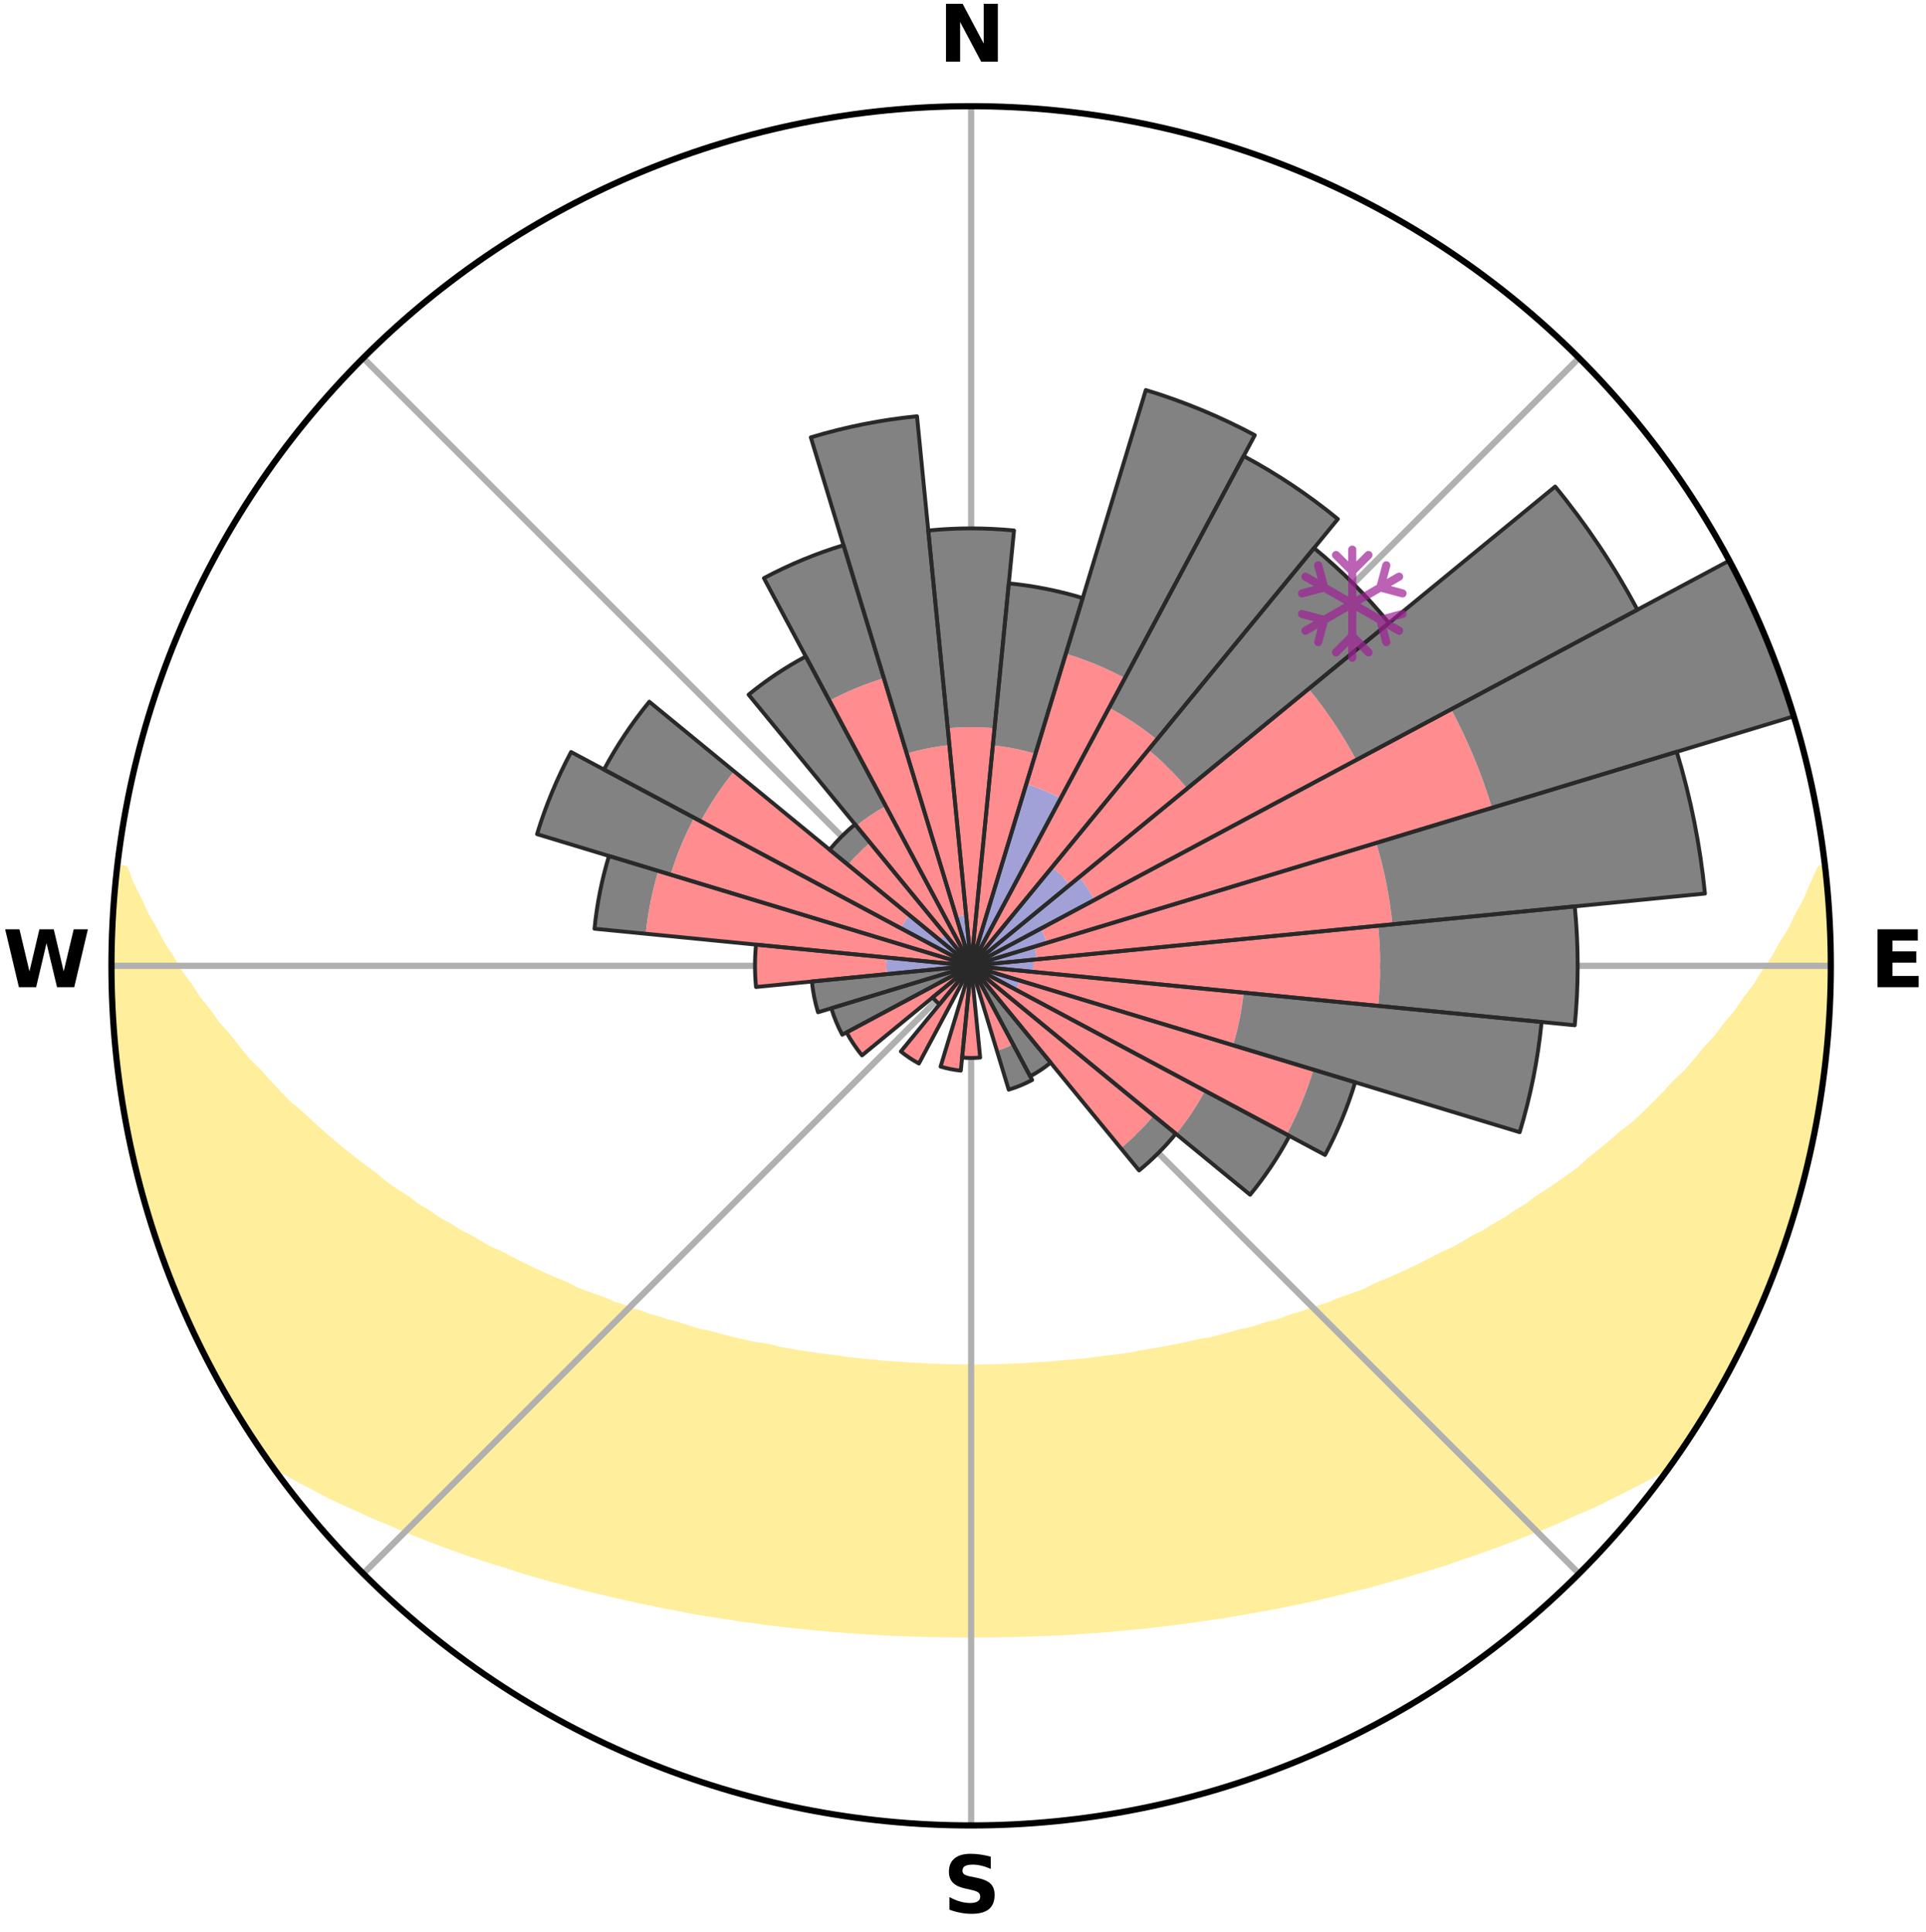 <?xml version="1.0" encoding="utf-8" standalone="no"?>
<!DOCTYPE svg PUBLIC "-//W3C//DTD SVG 1.1//EN"
  "http://www.w3.org/Graphics/SVG/1.1/DTD/svg11.dtd">
<svg xmlns:xlink="http://www.w3.org/1999/xlink" width="248.41pt" height="249.158pt" viewBox="0 0 248.41 249.158" xmlns="http://www.w3.org/2000/svg" version="1.1">
 <title>Ski Rose for Airolo</title>
 <defs>
  <style type="text/css">*{stroke-linejoin: round; stroke-linecap: butt}</style>
 </defs>
 <g id="figure_1">
  <g id="patch_1">
   <path d="M 0 249.158 
L 248.41 249.158 
L 248.41 0 
L 0 0 
z
" style="fill: #ffffff"/>
  </g>
  <g id="axes_1">
   <g id="patch_2">
    <path d="M 236.135 124.579 
C 236.135 110.018 233.267 95.599 227.695 82.147 
C 222.122 68.695 213.955 56.471 203.659 46.175 
C 193.363 35.879 181.139 27.711 167.687 22.139 
C 154.235 16.567 139.815 13.699 125.255 13.699 
C 110.694 13.699 96.275 16.567 82.823 22.139 
C 69.371 27.711 57.147 35.879 46.851 46.175 
C 36.555 56.471 28.387 68.695 22.815 82.147 
C 17.243 95.599 14.375 110.018 14.375 124.579 
C 14.375 139.14 17.243 153.559 22.815 167.011 
C 28.387 180.463 36.555 192.687 46.851 202.983 
C 57.147 213.279 69.371 221.447 82.823 227.019 
C 96.275 232.591 110.694 235.459 125.255 235.459 
C 139.815 235.459 154.235 232.591 167.687 227.019 
C 181.139 221.447 193.363 213.279 203.659 202.983 
C 213.955 192.687 222.122 180.463 227.695 167.011 
C 233.267 153.559 236.135 139.14 236.135 124.579 
M 125.255 124.579 
C 125.255 124.579 125.255 124.579 125.255 124.579 
C 125.255 124.579 125.255 124.579 125.255 124.579 
C 125.255 124.579 125.255 124.579 125.255 124.579 
C 125.255 124.579 125.255 124.579 125.255 124.579 
C 125.255 124.579 125.255 124.579 125.255 124.579 
C 125.255 124.579 125.255 124.579 125.255 124.579 
C 125.255 124.579 125.255 124.579 125.255 124.579 
C 125.255 124.579 125.255 124.579 125.255 124.579 
C 125.255 124.579 125.255 124.579 125.255 124.579 
C 125.255 124.579 125.255 124.579 125.255 124.579 
C 125.255 124.579 125.255 124.579 125.255 124.579 
C 125.255 124.579 125.255 124.579 125.255 124.579 
C 125.255 124.579 125.255 124.579 125.255 124.579 
C 125.255 124.579 125.255 124.579 125.255 124.579 
C 125.255 124.579 125.255 124.579 125.255 124.579 
C 125.255 124.579 125.255 124.579 125.255 124.579 
z
" style="fill: #ffffff"/>
   </g>
   <g id="PolyCollection_1">
    <defs>
     <path id="m0a5cebf26d" d="M 235.407 -137.129 
L 234.863 -137.067 
L 233.931 -135.043 
L 233.115 -133.068 
L 232.039 -131.11 
L 231.114 -129.201 
L 229.938 -127.32 
L 228.93 -125.484 
L 227.676 -123.685 
L 226.597 -121.925 
L 225.277 -120.212 
L 224.137 -118.531 
L 222.759 -116.905 
L 221.565 -115.305 
L 220.138 -113.768 
L 218.896 -112.251 
L 217.633 -110.773 
L 216.143 -109.37 
L 214.841 -107.975 
L 213.521 -106.621 
L 212.185 -105.307 
L 210.833 -104.033 
L 209.27 -102.851 
L 207.895 -101.661 
L 206.508 -100.511 
L 205.112 -99.4 
L 203.898 -98.266 
L 202.484 -97.231 
L 201.064 -96.235 
L 199.639 -95.278 
L 198.211 -94.359 
L 196.959 -93.401 
L 195.525 -92.555 
L 194.264 -91.663 
L 192.829 -90.888 
L 191.562 -90.062 
L 190.13 -89.355 
L 188.862 -88.592 
L 187.593 -87.859 
L 186.171 -87.25 
L 184.906 -86.577 
L 183.644 -85.932 
L 182.383 -85.316 
L 181.126 -84.726 
L 179.873 -84.164 
L 178.624 -83.627 
L 177.381 -83.116 
L 176.27 -82.526 
L 175.035 -82.062 
L 173.808 -81.623 
L 172.589 -81.205 
L 171.489 -80.705 
L 170.283 -80.33 
L 169.086 -79.976 
L 167.999 -79.536 
L 166.818 -79.221 
L 165.74 -78.819 
L 164.665 -78.435 
L 163.509 -78.173 
L 162.446 -77.823 
L 161.387 -77.491 
L 160.258 -77.275 
L 159.212 -76.973 
L 158.171 -76.686 
L 157.134 -76.414 
L 156.104 -76.156 
L 155.021 -76.005 
L 154.004 -75.772 
L 152.993 -75.552 
L 151.988 -75.343 
L 150.988 -75.145 
L 149.994 -74.959 
L 149.006 -74.783 
L 148.024 -74.618 
L 147.047 -74.461 
L 146.106 -74.24 
L 145.137 -74.105 
L 144.174 -73.977 
L 143.216 -73.858 
L 142.263 -73.746 
L 141.316 -73.641 
L 140.389 -73.486 
L 139.449 -73.397 
L 138.513 -73.315 
L 137.581 -73.238 
L 136.653 -73.167 
L 135.736 -73.061 
L 134.814 -73.003 
L 133.895 -72.95 
L 132.978 -72.902 
L 132.068 -72.832 
L 131.155 -72.795 
L 130.244 -72.763 
L 129.336 -72.719 
L 128.428 -72.698 
L 127.521 -72.681 
L 126.614 -72.663 
L 125.708 -72.657 
L 124.802 -72.657 
L 123.895 -72.666 
L 122.989 -72.679 
L 122.082 -72.707 
L 121.174 -72.731 
L 120.265 -72.758 
L 119.357 -72.812 
L 118.445 -72.851 
L 117.53 -72.894 
L 116.619 -72.974 
L 115.701 -73.03 
L 114.779 -73.09 
L 113.854 -73.155 
L 112.937 -73.272 
L 112.007 -73.352 
L 111.072 -73.437 
L 110.133 -73.527 
L 109.189 -73.625 
L 108.262 -73.791 
L 107.31 -73.906 
L 106.354 -74.027 
L 105.393 -74.157 
L 104.426 -74.295 
L 103.454 -74.441 
L 102.477 -74.597 
L 101.493 -74.762 
L 100.504 -74.937 
L 99.554 -75.208 
L 98.557 -75.407 
L 97.503 -75.528 
L 96.491 -75.748 
L 95.474 -75.981 
L 94.451 -76.227 
L 93.423 -76.486 
L 92.389 -76.759 
L 91.351 -77.047 
L 90.233 -77.25 
L 89.181 -77.567 
L 88.125 -77.9 
L 87.064 -78.25 
L 85.911 -78.514 
L 84.839 -78.898 
L 83.668 -79.195 
L 82.586 -79.616 
L 81.399 -79.951 
L 80.308 -80.41 
L 79.105 -80.785 
L 78.008 -81.285 
L 76.792 -81.703 
L 75.568 -82.143 
L 74.337 -82.606 
L 73.228 -83.195 
L 71.988 -83.706 
L 70.743 -84.242 
L 69.493 -84.804 
L 68.239 -85.393 
L 66.982 -86.009 
L 65.722 -86.652 
L 64.46 -87.324 
L 63.042 -87.933 
L 61.776 -88.664 
L 60.511 -89.426 
L 59.082 -90.132 
L 57.818 -90.957 
L 56.387 -91.731 
L 55.128 -92.62 
L 53.697 -93.465 
L 52.448 -94.421 
L 51.023 -95.339 
L 49.602 -96.294 
L 48.373 -97.354 
L 46.964 -98.383 
L 45.563 -99.452 
L 44.17 -100.561 
L 42.786 -101.708 
L 41.413 -102.896 
L 40.053 -104.124 
L 38.706 -105.392 
L 37.172 -106.658 
L 35.854 -108.01 
L 34.555 -109.401 
L 33.274 -110.832 
L 31.807 -112.276 
L 30.568 -113.791 
L 29.352 -115.345 
L 27.952 -116.921 
L 26.787 -118.556 
L 25.439 -120.221 
L 24.331 -121.936 
L 23.045 -123.687 
L 22.001 -125.48 
L 20.786 -127.315 
L 19.817 -129.183 
L 18.686 -131.097 
L 17.808 -133.035 
L 16.79 -135.023 
L 16.037 -137.023 
L 15.124 -137.127 
L 15.124 -137.127 
L 14.91 -135.204 
L 14.792 -133.273 
L 14.592 -131.347 
L 14.541 -129.413 
L 14.522 -127.479 
L 14.421 -125.546 
L 14.467 -123.612 
L 14.432 -121.677 
L 14.543 -119.745 
L 14.614 -117.812 
L 14.858 -115.891 
L 14.953 -113.958 
L 15.114 -112.03 
L 15.377 -110.113 
L 15.747 -108.213 
L 15.972 -106.291 
L 16.248 -104.376 
L 16.632 -102.479 
L 17.045 -100.589 
L 17.57 -98.726 
L 17.956 -96.83 
L 18.461 -94.962 
L 18.996 -93.104 
L 19.561 -91.254 
L 20.156 -89.413 
L 20.781 -87.583 
L 21.437 -85.763 
L 22.123 -83.954 
L 22.84 -82.157 
L 23.581 -80.37 
L 24.363 -78.6 
L 25.178 -76.845 
L 26.026 -75.105 
L 26.909 -73.384 
L 27.827 -71.68 
L 28.804 -70.01 
L 29.753 -68.324 
L 30.716 -66.646 
L 31.757 -65.014 
L 32.806 -63.389 
L 33.884 -61.781 
L 35.237 -60.37 
L 37.043 -59.306 
L 38.876 -58.298 
L 40.721 -57.338 
L 42.516 -56.374 
L 44.378 -55.504 
L 46.238 -54.671 
L 48.041 -53.825 
L 49.899 -53.069 
L 51.697 -52.294 
L 53.492 -51.552 
L 55.282 -50.843 
L 57.066 -50.165 
L 58.845 -49.517 
L 60.617 -48.898 
L 62.382 -48.308 
L 64.139 -47.746 
L 65.888 -47.21 
L 67.588 -46.647 
L 69.32 -46.162 
L 71.011 -45.654 
L 72.726 -45.217 
L 74.398 -44.751 
L 76.067 -44.313 
L 77.755 -43.941 
L 79.405 -43.54 
L 81.051 -43.165 
L 82.686 -42.804 
L 84.316 -42.469 
L 85.936 -42.145 
L 87.551 -41.846 
L 89.14 -41.521 
L 90.739 -41.251 
L 92.333 -41.002 
L 93.917 -40.762 
L 95.483 -40.506 
L 97.057 -40.303 
L 98.612 -40.079 
L 100.171 -39.897 
L 101.717 -39.703 
L 103.266 -39.554 
L 104.802 -39.388 
L 106.339 -39.256 
L 107.867 -39.117 
L 109.392 -38.992 
L 110.917 -38.902 
L 112.435 -38.801 
L 113.95 -38.714 
L 115.463 -38.639 
L 116.974 -38.583 
L 118.483 -38.531 
L 119.989 -38.491 
L 121.495 -38.463 
L 122.999 -38.448 
L 124.503 -38.447 
L 126.007 -38.445 
L 127.51 -38.45 
L 129.015 -38.467 
L 130.52 -38.493 
L 132.027 -38.532 
L 133.535 -38.584 
L 135.046 -38.647 
L 136.56 -38.705 
L 138.076 -38.792 
L 139.594 -38.892 
L 141.115 -39.005 
L 142.643 -39.114 
L 144.171 -39.253 
L 145.703 -39.405 
L 147.247 -39.542 
L 148.788 -39.722 
L 150.34 -39.891 
L 151.891 -40.101 
L 153.458 -40.289 
L 155.018 -40.529 
L 156.596 -40.755 
L 158.183 -40.987 
L 159.76 -41.276 
L 161.357 -41.549 
L 162.966 -41.83 
L 164.578 -42.136 
L 166.202 -42.452 
L 167.83 -42.794 
L 169.469 -43.148 
L 171.111 -43.528 
L 172.765 -43.923 
L 174.422 -44.345 
L 176.119 -44.739 
L 177.796 -45.198 
L 179.475 -45.688 
L 181.199 -46.149 
L 182.896 -46.681 
L 184.637 -47.191 
L 186.386 -47.727 
L 188.098 -48.344 
L 189.861 -48.934 
L 191.632 -49.553 
L 193.41 -50.201 
L 195.193 -50.879 
L 196.982 -51.589 
L 198.832 -52.275 
L 200.63 -53.051 
L 202.431 -53.86 
L 204.288 -54.657 
L 206.153 -55.486 
L 207.953 -56.408 
L 209.806 -57.324 
L 211.656 -58.281 
L 213.484 -59.293 
L 215.294 -60.355 
L 216.628 -61.78 
L 217.708 -63.386 
L 218.756 -65.012 
L 219.752 -66.671 
L 220.773 -68.315 
L 221.74 -69.991 
L 222.584 -71.734 
L 223.496 -73.438 
L 224.358 -75.168 
L 225.316 -76.852 
L 226.042 -78.648 
L 226.895 -80.385 
L 227.64 -82.17 
L 228.389 -83.953 
L 229.091 -85.756 
L 229.745 -87.577 
L 230.352 -89.414 
L 230.913 -91.265 
L 231.538 -93.096 
L 232.066 -94.958 
L 232.49 -96.846 
L 233.043 -98.702 
L 233.379 -100.608 
L 233.847 -102.486 
L 234.246 -104.379 
L 234.61 -106.279 
L 234.808 -108.206 
L 235.117 -110.115 
L 235.37 -112.033 
L 235.604 -113.954 
L 235.786 -115.88 
L 235.776 -117.819 
L 235.896 -119.748 
L 235.972 -121.68 
L 236.022 -123.612 
L 236.037 -125.546 
L 236.01 -127.479 
L 235.956 -129.412 
L 235.87 -131.345 
L 235.75 -133.275 
L 235.59 -135.203 
L 235.407 -137.129 
z
" style="stroke: #ffee9c"/>
    </defs>
    <g clip-path="url(#p6c5940c3bb)">
     <use xlink:href="#m0a5cebf26d" x="0" y="249.158" style="fill: #ffee9c; stroke: #ffee9c"/>
    </g>
   </g>
   <g id="matplotlib.axis_1">
    <g id="xtick_1">
     <g id="line2d_1">
      <path d="M 125.255 124.579 
L 125.255 13.699 
" clip-path="url(#p6c5940c3bb)" style="fill: none; stroke: #b0b0b0; stroke-width: 0.8; stroke-linecap: square"/>
     </g>
     <g id="text_1">
      <!-- N -->
      <g transform="translate(121.07 7.958) scale(0.1 -0.1)">
       <defs>
        <path id="DejaVuSans-Bold-4e" d="M 588 4666 
L 1931 4666 
L 3628 1466 
L 3628 4666 
L 4769 4666 
L 4769 0 
L 3425 0 
L 1728 3200 
L 1728 0 
L 588 0 
L 588 4666 
z
" transform="scale(0.016)"/>
       </defs>
       <use xlink:href="#DejaVuSans-Bold-4e"/>
      </g>
     </g>
    </g>
    <g id="xtick_2">
     <g id="line2d_2">
      <path d="M 125.255 124.579 
L 203.659 46.175 
" clip-path="url(#p6c5940c3bb)" style="fill: none; stroke: #b0b0b0; stroke-width: 0.8; stroke-linecap: square"/>
     </g>
    </g>
    <g id="xtick_3">
     <g id="line2d_3">
      <path d="M 125.255 124.579 
L 236.135 124.579 
" clip-path="url(#p6c5940c3bb)" style="fill: none; stroke: #b0b0b0; stroke-width: 0.8; stroke-linecap: square"/>
     </g>
     <g id="text_2">
      <!-- E -->
      <g transform="translate(241.219 127.338) scale(0.1 -0.1)">
       <defs>
        <path id="DejaVuSans-Bold-45" d="M 588 4666 
L 3834 4666 
L 3834 3756 
L 1791 3756 
L 1791 2888 
L 3713 2888 
L 3713 1978 
L 1791 1978 
L 1791 909 
L 3903 909 
L 3903 0 
L 588 0 
L 588 4666 
z
" transform="scale(0.016)"/>
       </defs>
       <use xlink:href="#DejaVuSans-Bold-45"/>
      </g>
     </g>
    </g>
    <g id="xtick_4">
     <g id="line2d_4">
      <path d="M 125.255 124.579 
L 203.659 202.983 
" clip-path="url(#p6c5940c3bb)" style="fill: none; stroke: #b0b0b0; stroke-width: 0.8; stroke-linecap: square"/>
     </g>
    </g>
    <g id="xtick_5">
     <g id="line2d_5">
      <path d="M 125.255 124.579 
L 125.255 235.459 
" clip-path="url(#p6c5940c3bb)" style="fill: none; stroke: #b0b0b0; stroke-width: 0.8; stroke-linecap: square"/>
     </g>
     <g id="text_3">
      <!-- S -->
      <g transform="translate(121.654 246.718) scale(0.1 -0.1)">
       <defs>
        <path id="DejaVuSans-Bold-53" d="M 3834 4519 
L 3834 3531 
Q 3450 3703 3084 3790 
Q 2719 3878 2394 3878 
Q 1963 3878 1756 3759 
Q 1550 3641 1550 3391 
Q 1550 3203 1689 3098 
Q 1828 2994 2194 2919 
L 2706 2816 
Q 3484 2659 3812 2340 
Q 4141 2022 4141 1434 
Q 4141 663 3683 286 
Q 3225 -91 2284 -91 
Q 1841 -91 1394 -6 
Q 947 78 500 244 
L 500 1259 
Q 947 1022 1364 901 
Q 1781 781 2169 781 
Q 2563 781 2772 912 
Q 2981 1044 2981 1288 
Q 2981 1506 2839 1625 
Q 2697 1744 2272 1838 
L 1806 1941 
Q 1106 2091 782 2419 
Q 459 2747 459 3303 
Q 459 4000 909 4375 
Q 1359 4750 2203 4750 
Q 2588 4750 2994 4692 
Q 3400 4634 3834 4519 
z
" transform="scale(0.016)"/>
       </defs>
       <use xlink:href="#DejaVuSans-Bold-53"/>
      </g>
     </g>
    </g>
    <g id="xtick_6">
     <g id="line2d_6">
      <path d="M 125.255 124.579 
L 46.851 202.983 
" clip-path="url(#p6c5940c3bb)" style="fill: none; stroke: #b0b0b0; stroke-width: 0.8; stroke-linecap: square"/>
     </g>
    </g>
    <g id="xtick_7">
     <g id="line2d_7">
      <path d="M 125.255 124.579 
L 14.375 124.579 
" clip-path="url(#p6c5940c3bb)" style="fill: none; stroke: #b0b0b0; stroke-width: 0.8; stroke-linecap: square"/>
     </g>
     <g id="text_4">
      <!-- W -->
      <g transform="translate(0.36 127.338) scale(0.1 -0.1)">
       <defs>
        <path id="DejaVuSans-Bold-57" d="M 191 4666 
L 1344 4666 
L 2150 1275 
L 2950 4666 
L 4109 4666 
L 4909 1275 
L 5716 4666 
L 6859 4666 
L 5759 0 
L 4372 0 
L 3525 3547 
L 2688 0 
L 1300 0 
L 191 4666 
z
" transform="scale(0.016)"/>
       </defs>
       <use xlink:href="#DejaVuSans-Bold-57"/>
      </g>
     </g>
    </g>
    <g id="xtick_8">
     <g id="line2d_8">
      <path d="M 125.255 124.579 
L 46.851 46.175 
" clip-path="url(#p6c5940c3bb)" style="fill: none; stroke: #b0b0b0; stroke-width: 0.8; stroke-linecap: square"/>
     </g>
    </g>
   </g>
   <g id="matplotlib.axis_2"/>
   <g id="patch_3">
    <path d="M 125.255 124.579 
C 125.255 124.579 125.255 124.579 125.255 124.579 
C 125.255 124.579 125.255 124.579 125.255 124.579 
L 125.255 124.579 
C 125.255 124.579 125.255 124.579 125.255 124.579 
C 125.255 124.579 125.255 124.579 125.255 124.579 
z
" clip-path="url(#p6c5940c3bb)" style="fill: #d9d9d9"/>
   </g>
   <g id="patch_4">
    <path d="M 125.255 124.579 
C 125.255 124.579 125.255 124.579 125.255 124.579 
C 125.255 124.579 125.255 124.579 125.255 124.579 
L 125.255 124.579 
C 125.255 124.579 125.255 124.579 125.255 124.579 
C 125.255 124.579 125.255 124.579 125.255 124.579 
z
" clip-path="url(#p6c5940c3bb)" style="fill: #d9d9d9"/>
   </g>
   <g id="patch_5">
    <path d="M 125.255 124.579 
C 125.255 124.579 125.255 124.579 125.255 124.579 
C 125.255 124.579 125.255 124.579 125.255 124.579 
L 125.255 124.579 
C 125.255 124.579 125.255 124.579 125.255 124.579 
C 125.255 124.579 125.255 124.579 125.255 124.579 
z
" clip-path="url(#p6c5940c3bb)" style="fill: #d9d9d9"/>
   </g>
   <g id="patch_6">
    <path d="M 125.255 124.579 
C 125.255 124.579 125.255 124.579 125.255 124.579 
C 125.255 124.579 125.255 124.579 125.255 124.579 
L 125.255 124.579 
C 125.255 124.579 125.255 124.579 125.255 124.579 
C 125.255 124.579 125.255 124.579 125.255 124.579 
z
" clip-path="url(#p6c5940c3bb)" style="fill: #d9d9d9"/>
   </g>
   <g id="patch_7">
    <path d="M 125.255 124.579 
C 125.255 124.579 125.255 124.579 125.255 124.579 
C 125.255 124.579 125.255 124.579 125.255 124.579 
L 125.255 124.579 
C 125.255 124.579 125.255 124.579 125.255 124.579 
C 125.255 124.579 125.255 124.579 125.255 124.579 
z
" clip-path="url(#p6c5940c3bb)" style="fill: #d9d9d9"/>
   </g>
   <g id="patch_8">
    <path d="M 125.255 124.579 
C 125.255 124.579 125.255 124.579 125.255 124.579 
C 125.255 124.579 125.255 124.579 125.255 124.579 
L 125.255 124.579 
C 125.255 124.579 125.255 124.579 125.255 124.579 
C 125.255 124.579 125.255 124.579 125.255 124.579 
z
" clip-path="url(#p6c5940c3bb)" style="fill: #d9d9d9"/>
   </g>
   <g id="patch_9">
    <path d="M 125.255 124.579 
C 125.255 124.579 125.255 124.579 125.255 124.579 
C 125.255 124.579 125.255 124.579 125.255 124.579 
L 125.255 124.579 
C 125.255 124.579 125.255 124.579 125.255 124.579 
C 125.255 124.579 125.255 124.579 125.255 124.579 
z
" clip-path="url(#p6c5940c3bb)" style="fill: #d9d9d9"/>
   </g>
   <g id="patch_10">
    <path d="M 125.255 124.579 
C 125.255 124.579 125.255 124.579 125.255 124.579 
C 125.255 124.579 125.255 124.579 125.255 124.579 
L 125.255 124.579 
C 125.255 124.579 125.255 124.579 125.255 124.579 
C 125.255 124.579 125.255 124.579 125.255 124.579 
z
" clip-path="url(#p6c5940c3bb)" style="fill: #d9d9d9"/>
   </g>
   <g id="patch_11">
    <path d="M 125.255 124.579 
C 125.255 124.579 125.255 124.579 125.255 124.579 
C 125.255 124.579 125.255 124.579 125.255 124.579 
L 125.255 124.579 
C 125.255 124.579 125.255 124.579 125.255 124.579 
C 125.255 124.579 125.255 124.579 125.255 124.579 
z
" clip-path="url(#p6c5940c3bb)" style="fill: #d9d9d9"/>
   </g>
   <g id="patch_12">
    <path d="M 125.255 124.579 
C 125.255 124.579 125.255 124.579 125.255 124.579 
C 125.255 124.579 125.255 124.579 125.255 124.579 
L 125.255 124.579 
C 125.255 124.579 125.255 124.579 125.255 124.579 
C 125.255 124.579 125.255 124.579 125.255 124.579 
z
" clip-path="url(#p6c5940c3bb)" style="fill: #d9d9d9"/>
   </g>
   <g id="patch_13">
    <path d="M 125.255 124.579 
C 125.255 124.579 125.255 124.579 125.255 124.579 
C 125.255 124.579 125.255 124.579 125.255 124.579 
L 125.255 124.579 
C 125.255 124.579 125.255 124.579 125.255 124.579 
C 125.255 124.579 125.255 124.579 125.255 124.579 
z
" clip-path="url(#p6c5940c3bb)" style="fill: #d9d9d9"/>
   </g>
   <g id="patch_14">
    <path d="M 125.255 124.579 
C 125.255 124.579 125.255 124.579 125.255 124.579 
C 125.255 124.579 125.255 124.579 125.255 124.579 
L 125.255 124.579 
C 125.255 124.579 125.255 124.579 125.255 124.579 
C 125.255 124.579 125.255 124.579 125.255 124.579 
z
" clip-path="url(#p6c5940c3bb)" style="fill: #d9d9d9"/>
   </g>
   <g id="patch_15">
    <path d="M 125.255 124.579 
C 125.255 124.579 125.255 124.579 125.255 124.579 
C 125.255 124.579 125.255 124.579 125.255 124.579 
L 125.255 124.579 
C 125.255 124.579 125.255 124.579 125.255 124.579 
C 125.255 124.579 125.255 124.579 125.255 124.579 
z
" clip-path="url(#p6c5940c3bb)" style="fill: #d9d9d9"/>
   </g>
   <g id="patch_16">
    <path d="M 125.255 124.579 
C 125.255 124.579 125.255 124.579 125.255 124.579 
C 125.255 124.579 125.255 124.579 125.255 124.579 
L 125.255 124.579 
C 125.255 124.579 125.255 124.579 125.255 124.579 
C 125.255 124.579 125.255 124.579 125.255 124.579 
z
" clip-path="url(#p6c5940c3bb)" style="fill: #d9d9d9"/>
   </g>
   <g id="patch_17">
    <path d="M 125.255 124.579 
C 125.255 124.579 125.255 124.579 125.255 124.579 
C 125.255 124.579 125.255 124.579 125.255 124.579 
L 125.255 124.579 
C 125.255 124.579 125.255 124.579 125.255 124.579 
C 125.255 124.579 125.255 124.579 125.255 124.579 
z
" clip-path="url(#p6c5940c3bb)" style="fill: #d9d9d9"/>
   </g>
   <g id="patch_18">
    <path d="M 125.255 124.579 
C 125.255 124.579 125.255 124.579 125.255 124.579 
C 125.255 124.579 125.255 124.579 125.255 124.579 
L 125.255 124.579 
C 125.255 124.579 125.255 124.579 125.255 124.579 
C 125.255 124.579 125.255 124.579 125.255 124.579 
z
" clip-path="url(#p6c5940c3bb)" style="fill: #d9d9d9"/>
   </g>
   <g id="patch_19">
    <path d="M 125.255 124.579 
C 125.255 124.579 125.255 124.579 125.255 124.579 
C 125.255 124.579 125.255 124.579 125.255 124.579 
L 125.255 124.579 
C 125.255 124.579 125.255 124.579 125.255 124.579 
C 125.255 124.579 125.255 124.579 125.255 124.579 
z
" clip-path="url(#p6c5940c3bb)" style="fill: #d9d9d9"/>
   </g>
   <g id="patch_20">
    <path d="M 125.255 124.579 
C 125.255 124.579 125.255 124.579 125.255 124.579 
C 125.255 124.579 125.255 124.579 125.255 124.579 
L 125.255 124.579 
C 125.255 124.579 125.255 124.579 125.255 124.579 
C 125.255 124.579 125.255 124.579 125.255 124.579 
z
" clip-path="url(#p6c5940c3bb)" style="fill: #d9d9d9"/>
   </g>
   <g id="patch_21">
    <path d="M 125.255 124.579 
C 125.255 124.579 125.255 124.579 125.255 124.579 
C 125.255 124.579 125.255 124.579 125.255 124.579 
L 125.255 124.579 
C 125.255 124.579 125.255 124.579 125.255 124.579 
C 125.255 124.579 125.255 124.579 125.255 124.579 
z
" clip-path="url(#p6c5940c3bb)" style="fill: #d9d9d9"/>
   </g>
   <g id="patch_22">
    <path d="M 125.255 124.579 
C 125.255 124.579 125.255 124.579 125.255 124.579 
C 125.255 124.579 125.255 124.579 125.255 124.579 
L 125.255 124.579 
C 125.255 124.579 125.255 124.579 125.255 124.579 
C 125.255 124.579 125.255 124.579 125.255 124.579 
z
" clip-path="url(#p6c5940c3bb)" style="fill: #d9d9d9"/>
   </g>
   <g id="patch_23">
    <path d="M 125.255 124.579 
C 125.255 124.579 125.255 124.579 125.255 124.579 
C 125.255 124.579 125.255 124.579 125.255 124.579 
L 125.255 124.579 
C 125.255 124.579 125.255 124.579 125.255 124.579 
C 125.255 124.579 125.255 124.579 125.255 124.579 
z
" clip-path="url(#p6c5940c3bb)" style="fill: #d9d9d9"/>
   </g>
   <g id="patch_24">
    <path d="M 125.255 124.579 
C 125.255 124.579 125.255 124.579 125.255 124.579 
C 125.255 124.579 125.255 124.579 125.255 124.579 
L 125.255 124.579 
C 125.255 124.579 125.255 124.579 125.255 124.579 
C 125.255 124.579 125.255 124.579 125.255 124.579 
z
" clip-path="url(#p6c5940c3bb)" style="fill: #d9d9d9"/>
   </g>
   <g id="patch_25">
    <path d="M 125.255 124.579 
C 125.255 124.579 125.255 124.579 125.255 124.579 
C 125.255 124.579 125.255 124.579 125.255 124.579 
L 125.255 124.579 
C 125.255 124.579 125.255 124.579 125.255 124.579 
C 125.255 124.579 125.255 124.579 125.255 124.579 
z
" clip-path="url(#p6c5940c3bb)" style="fill: #d9d9d9"/>
   </g>
   <g id="patch_26">
    <path d="M 125.255 124.579 
C 125.255 124.579 125.255 124.579 125.255 124.579 
C 125.255 124.579 125.255 124.579 125.255 124.579 
L 125.255 124.579 
C 125.255 124.579 125.255 124.579 125.255 124.579 
C 125.255 124.579 125.255 124.579 125.255 124.579 
z
" clip-path="url(#p6c5940c3bb)" style="fill: #d9d9d9"/>
   </g>
   <g id="patch_27">
    <path d="M 125.255 124.579 
C 125.255 124.579 125.255 124.579 125.255 124.579 
C 125.255 124.579 125.255 124.579 125.255 124.579 
L 125.255 124.579 
C 125.255 124.579 125.255 124.579 125.255 124.579 
C 125.255 124.579 125.255 124.579 125.255 124.579 
z
" clip-path="url(#p6c5940c3bb)" style="fill: #d9d9d9"/>
   </g>
   <g id="patch_28">
    <path d="M 125.255 124.579 
C 125.255 124.579 125.255 124.579 125.255 124.579 
C 125.255 124.579 125.255 124.579 125.255 124.579 
L 125.255 124.579 
C 125.255 124.579 125.255 124.579 125.255 124.579 
C 125.255 124.579 125.255 124.579 125.255 124.579 
z
" clip-path="url(#p6c5940c3bb)" style="fill: #d9d9d9"/>
   </g>
   <g id="patch_29">
    <path d="M 125.255 124.579 
C 125.255 124.579 125.255 124.579 125.255 124.579 
C 125.255 124.579 125.255 124.579 125.255 124.579 
L 125.255 124.579 
C 125.255 124.579 125.255 124.579 125.255 124.579 
C 125.255 124.579 125.255 124.579 125.255 124.579 
z
" clip-path="url(#p6c5940c3bb)" style="fill: #d9d9d9"/>
   </g>
   <g id="patch_30">
    <path d="M 125.255 124.579 
C 125.255 124.579 125.255 124.579 125.255 124.579 
C 125.255 124.579 125.255 124.579 125.255 124.579 
L 125.255 124.579 
C 125.255 124.579 125.255 124.579 125.255 124.579 
C 125.255 124.579 125.255 124.579 125.255 124.579 
z
" clip-path="url(#p6c5940c3bb)" style="fill: #d9d9d9"/>
   </g>
   <g id="patch_31">
    <path d="M 125.255 124.579 
C 125.255 124.579 125.255 124.579 125.255 124.579 
C 125.255 124.579 125.255 124.579 125.255 124.579 
L 125.255 124.579 
C 125.255 124.579 125.255 124.579 125.255 124.579 
C 125.255 124.579 125.255 124.579 125.255 124.579 
z
" clip-path="url(#p6c5940c3bb)" style="fill: #d9d9d9"/>
   </g>
   <g id="patch_32">
    <path d="M 125.255 124.579 
C 125.255 124.579 125.255 124.579 125.255 124.579 
C 125.255 124.579 125.255 124.579 125.255 124.579 
L 125.255 124.579 
C 125.255 124.579 125.255 124.579 125.255 124.579 
C 125.255 124.579 125.255 124.579 125.255 124.579 
z
" clip-path="url(#p6c5940c3bb)" style="fill: #d9d9d9"/>
   </g>
   <g id="patch_33">
    <path d="M 125.255 124.579 
C 125.255 124.579 125.255 124.579 125.255 124.579 
C 125.255 124.579 125.255 124.579 125.255 124.579 
L 125.255 124.579 
C 125.255 124.579 125.255 124.579 125.255 124.579 
C 125.255 124.579 125.255 124.579 125.255 124.579 
z
" clip-path="url(#p6c5940c3bb)" style="fill: #d9d9d9"/>
   </g>
   <g id="patch_34">
    <path d="M 125.255 124.579 
C 125.255 124.579 125.255 124.579 125.255 124.579 
C 125.255 124.579 125.255 124.579 125.255 124.579 
L 125.255 124.579 
C 125.255 124.579 125.255 124.579 125.255 124.579 
C 125.255 124.579 125.255 124.579 125.255 124.579 
z
" clip-path="url(#p6c5940c3bb)" style="fill: #d9d9d9"/>
   </g>
   <g id="patch_35">
    <path d="M 125.255 124.579 
C 125.255 124.579 125.255 124.579 125.255 124.579 
C 125.255 124.579 125.255 124.579 125.255 124.579 
L 125.255 124.579 
C 125.255 124.579 125.255 124.579 125.255 124.579 
C 125.255 124.579 125.255 124.579 125.255 124.579 
z
" clip-path="url(#p6c5940c3bb)" style="fill: #a1a1d8"/>
   </g>
   <g id="patch_36">
    <path d="M 125.255 124.579 
C 125.255 124.579 125.255 124.579 125.255 124.579 
C 125.255 124.579 125.255 124.579 125.255 124.579 
L 125.255 124.579 
C 125.255 124.579 125.255 124.579 125.255 124.579 
C 125.255 124.579 125.255 124.579 125.255 124.579 
z
" clip-path="url(#p6c5940c3bb)" style="fill: #a1a1d8"/>
   </g>
   <g id="patch_37">
    <path d="M 125.255 124.579 
C 125.255 124.579 125.255 124.579 125.255 124.579 
C 125.255 124.579 125.255 124.579 125.255 124.579 
L 136.807 102.966 
C 136.1 102.588 135.374 102.245 134.633 101.938 
C 133.892 101.631 133.136 101.36 132.369 101.127 
z
" clip-path="url(#p6c5940c3bb)" style="fill: #a1a1d8"/>
   </g>
   <g id="patch_38">
    <path d="M 125.255 124.579 
C 125.255 124.579 125.255 124.579 125.255 124.579 
C 125.255 124.579 125.255 124.579 125.255 124.579 
L 125.255 124.579 
C 125.255 124.579 125.255 124.579 125.255 124.579 
C 125.255 124.579 125.255 124.579 125.255 124.579 
z
" clip-path="url(#p6c5940c3bb)" style="fill: #a1a1d8"/>
   </g>
   <g id="patch_39">
    <path d="M 125.255 124.579 
C 125.255 124.579 125.255 124.579 125.255 124.579 
C 125.255 124.579 125.255 124.579 125.255 124.579 
L 137.977 114.138 
C 137.635 113.722 137.273 113.323 136.892 112.942 
C 136.511 112.561 136.112 112.199 135.695 111.857 
z
" clip-path="url(#p6c5940c3bb)" style="fill: #a1a1d8"/>
   </g>
   <g id="patch_40">
    <path d="M 125.255 124.579 
C 125.255 124.579 125.255 124.579 125.255 124.579 
C 125.255 124.579 125.255 124.579 125.255 124.579 
L 141.174 116.07 
C 140.895 115.549 140.591 115.042 140.263 114.551 
C 139.935 114.06 139.583 113.585 139.208 113.128 
z
" clip-path="url(#p6c5940c3bb)" style="fill: #a1a1d8"/>
   </g>
   <g id="patch_41">
    <path d="M 125.255 124.579 
C 125.255 124.579 125.255 124.579 125.255 124.579 
C 125.255 124.579 125.255 124.579 125.255 124.579 
L 135.015 121.618 
C 134.918 121.299 134.805 120.984 134.678 120.676 
C 134.55 120.368 134.407 120.066 134.25 119.771 
z
" clip-path="url(#p6c5940c3bb)" style="fill: #a1a1d8"/>
   </g>
   <g id="patch_42">
    <path d="M 125.255 124.579 
C 125.255 124.579 125.255 124.579 125.255 124.579 
C 125.255 124.579 125.255 124.579 125.255 124.579 
L 133.736 123.744 
C 133.708 123.466 133.667 123.19 133.613 122.917 
C 133.558 122.643 133.491 122.372 133.41 122.105 
z
" clip-path="url(#p6c5940c3bb)" style="fill: #a1a1d8"/>
   </g>
   <g id="patch_43">
    <path d="M 125.255 124.579 
C 125.255 124.579 125.255 124.579 125.255 124.579 
C 125.255 124.579 125.255 124.579 125.255 124.579 
L 133.264 125.368 
C 133.29 125.106 133.303 124.842 133.303 124.579 
C 133.303 124.316 133.29 124.052 133.264 123.79 
z
" clip-path="url(#p6c5940c3bb)" style="fill: #a1a1d8"/>
   </g>
   <g id="patch_44">
    <path d="M 125.255 124.579 
C 125.255 124.579 125.255 124.579 125.255 124.579 
C 125.255 124.579 125.255 124.579 125.255 124.579 
L 125.255 124.579 
C 125.255 124.579 125.255 124.579 125.255 124.579 
C 125.255 124.579 125.255 124.579 125.255 124.579 
z
" clip-path="url(#p6c5940c3bb)" style="fill: #a1a1d8"/>
   </g>
   <g id="patch_45">
    <path d="M 125.255 124.579 
C 125.255 124.579 125.255 124.579 125.255 124.579 
C 125.255 124.579 125.255 124.579 125.255 124.579 
L 131.05 127.677 
C 131.151 127.487 131.243 127.292 131.326 127.094 
C 131.408 126.895 131.481 126.692 131.543 126.487 
z
" clip-path="url(#p6c5940c3bb)" style="fill: #a1a1d8"/>
   </g>
   <g id="patch_46">
    <path d="M 125.255 124.579 
C 125.255 124.579 125.255 124.579 125.255 124.579 
C 125.255 124.579 125.255 124.579 125.255 124.579 
L 125.255 124.579 
C 125.255 124.579 125.255 124.579 125.255 124.579 
C 125.255 124.579 125.255 124.579 125.255 124.579 
z
" clip-path="url(#p6c5940c3bb)" style="fill: #a1a1d8"/>
   </g>
   <g id="patch_47">
    <path d="M 125.255 124.579 
C 125.255 124.579 125.255 124.579 125.255 124.579 
C 125.255 124.579 125.255 124.579 125.255 124.579 
L 125.255 124.579 
C 125.255 124.579 125.255 124.579 125.255 124.579 
C 125.255 124.579 125.255 124.579 125.255 124.579 
z
" clip-path="url(#p6c5940c3bb)" style="fill: #a1a1d8"/>
   </g>
   <g id="patch_48">
    <path d="M 125.255 124.579 
C 125.255 124.579 125.255 124.579 125.255 124.579 
C 125.255 124.579 125.255 124.579 125.255 124.579 
L 125.255 124.579 
C 125.255 124.579 125.255 124.579 125.255 124.579 
C 125.255 124.579 125.255 124.579 125.255 124.579 
z
" clip-path="url(#p6c5940c3bb)" style="fill: #a1a1d8"/>
   </g>
   <g id="patch_49">
    <path d="M 125.255 124.579 
C 125.255 124.579 125.255 124.579 125.255 124.579 
C 125.255 124.579 125.255 124.579 125.255 124.579 
L 125.255 124.579 
C 125.255 124.579 125.255 124.579 125.255 124.579 
C 125.255 124.579 125.255 124.579 125.255 124.579 
z
" clip-path="url(#p6c5940c3bb)" style="fill: #a1a1d8"/>
   </g>
   <g id="patch_50">
    <path d="M 125.255 124.579 
C 125.255 124.579 125.255 124.579 125.255 124.579 
C 125.255 124.579 125.255 124.579 125.255 124.579 
L 125.255 124.579 
C 125.255 124.579 125.255 124.579 125.255 124.579 
C 125.255 124.579 125.255 124.579 125.255 124.579 
z
" clip-path="url(#p6c5940c3bb)" style="fill: #a1a1d8"/>
   </g>
   <g id="patch_51">
    <path d="M 125.255 124.579 
C 125.255 124.579 125.255 124.579 125.255 124.579 
C 125.255 124.579 125.255 124.579 125.255 124.579 
L 125.255 124.579 
C 125.255 124.579 125.255 124.579 125.255 124.579 
C 125.255 124.579 125.255 124.579 125.255 124.579 
z
" clip-path="url(#p6c5940c3bb)" style="fill: #a1a1d8"/>
   </g>
   <g id="patch_52">
    <path d="M 125.255 124.579 
C 125.255 124.579 125.255 124.579 125.255 124.579 
C 125.255 124.579 125.255 124.579 125.255 124.579 
L 125.255 124.579 
C 125.255 124.579 125.255 124.579 125.255 124.579 
C 125.255 124.579 125.255 124.579 125.255 124.579 
z
" clip-path="url(#p6c5940c3bb)" style="fill: #a1a1d8"/>
   </g>
   <g id="patch_53">
    <path d="M 125.255 124.579 
C 125.255 124.579 125.255 124.579 125.255 124.579 
C 125.255 124.579 125.255 124.579 125.255 124.579 
L 125.255 124.579 
C 125.255 124.579 125.255 124.579 125.255 124.579 
C 125.255 124.579 125.255 124.579 125.255 124.579 
z
" clip-path="url(#p6c5940c3bb)" style="fill: #a1a1d8"/>
   </g>
   <g id="patch_54">
    <path d="M 125.255 124.579 
C 125.255 124.579 125.255 124.579 125.255 124.579 
C 125.255 124.579 125.255 124.579 125.255 124.579 
L 125.255 124.579 
C 125.255 124.579 125.255 124.579 125.255 124.579 
C 125.255 124.579 125.255 124.579 125.255 124.579 
z
" clip-path="url(#p6c5940c3bb)" style="fill: #a1a1d8"/>
   </g>
   <g id="patch_55">
    <path d="M 125.255 124.579 
C 125.255 124.579 125.255 124.579 125.255 124.579 
C 125.255 124.579 125.255 124.579 125.255 124.579 
L 125.255 124.579 
C 125.255 124.579 125.255 124.579 125.255 124.579 
C 125.255 124.579 125.255 124.579 125.255 124.579 
z
" clip-path="url(#p6c5940c3bb)" style="fill: #a1a1d8"/>
   </g>
   <g id="patch_56">
    <path d="M 125.255 124.579 
C 125.255 124.579 125.255 124.579 125.255 124.579 
C 125.255 124.579 125.255 124.579 125.255 124.579 
L 125.255 124.579 
C 125.255 124.579 125.255 124.579 125.255 124.579 
C 125.255 124.579 125.255 124.579 125.255 124.579 
z
" clip-path="url(#p6c5940c3bb)" style="fill: #a1a1d8"/>
   </g>
   <g id="patch_57">
    <path d="M 125.255 124.579 
C 125.255 124.579 125.255 124.579 125.255 124.579 
C 125.255 124.579 125.255 124.579 125.255 124.579 
L 125.255 124.579 
C 125.255 124.579 125.255 124.579 125.255 124.579 
C 125.255 124.579 125.255 124.579 125.255 124.579 
z
" clip-path="url(#p6c5940c3bb)" style="fill: #a1a1d8"/>
   </g>
   <g id="patch_58">
    <path d="M 125.255 124.579 
C 125.255 124.579 125.255 124.579 125.255 124.579 
C 125.255 124.579 125.255 124.579 125.255 124.579 
L 123.861 124.716 
C 123.865 124.762 123.872 124.807 123.881 124.852 
C 123.89 124.897 123.901 124.942 123.914 124.986 
z
" clip-path="url(#p6c5940c3bb)" style="fill: #a1a1d8"/>
   </g>
   <g id="patch_59">
    <path d="M 125.255 124.579 
C 125.255 124.579 125.255 124.579 125.255 124.579 
C 125.255 124.579 125.255 124.579 125.255 124.579 
L 114.366 123.507 
C 114.331 123.863 114.313 124.221 114.313 124.579 
C 114.313 124.937 114.331 125.295 114.366 125.652 
z
" clip-path="url(#p6c5940c3bb)" style="fill: #a1a1d8"/>
   </g>
   <g id="patch_60">
    <path d="M 125.255 124.579 
C 125.255 124.579 125.255 124.579 125.255 124.579 
C 125.255 124.579 125.255 124.579 125.255 124.579 
L 125.255 124.579 
C 125.255 124.579 125.255 124.579 125.255 124.579 
C 125.255 124.579 125.255 124.579 125.255 124.579 
z
" clip-path="url(#p6c5940c3bb)" style="fill: #a1a1d8"/>
   </g>
   <g id="patch_61">
    <path d="M 125.255 124.579 
C 125.255 124.579 125.255 124.579 125.255 124.579 
C 125.255 124.579 125.255 124.579 125.255 124.579 
L 125.255 124.579 
C 125.255 124.579 125.255 124.579 125.255 124.579 
C 125.255 124.579 125.255 124.579 125.255 124.579 
z
" clip-path="url(#p6c5940c3bb)" style="fill: #a1a1d8"/>
   </g>
   <g id="patch_62">
    <path d="M 125.255 124.579 
C 125.255 124.579 125.255 124.579 125.255 124.579 
C 125.255 124.579 125.255 124.579 125.255 124.579 
L 117.297 118.048 
C 117.083 118.308 116.882 118.579 116.695 118.859 
C 116.508 119.14 116.334 119.429 116.176 119.726 
z
" clip-path="url(#p6c5940c3bb)" style="fill: #a1a1d8"/>
   </g>
   <g id="patch_63">
    <path d="M 125.255 124.579 
C 125.255 124.579 125.255 124.579 125.255 124.579 
C 125.255 124.579 125.255 124.579 125.255 124.579 
L 121.929 120.527 
C 121.797 120.636 121.67 120.751 121.548 120.872 
C 121.427 120.994 121.312 121.121 121.203 121.254 
z
" clip-path="url(#p6c5940c3bb)" style="fill: #a1a1d8"/>
   </g>
   <g id="patch_64">
    <path d="M 125.255 124.579 
C 125.255 124.579 125.255 124.579 125.255 124.579 
C 125.255 124.579 125.255 124.579 125.255 124.579 
L 125.255 124.579 
C 125.255 124.579 125.255 124.579 125.255 124.579 
C 125.255 124.579 125.255 124.579 125.255 124.579 
z
" clip-path="url(#p6c5940c3bb)" style="fill: #a1a1d8"/>
   </g>
   <g id="patch_65">
    <path d="M 125.255 124.579 
C 125.255 124.579 125.255 124.579 125.255 124.579 
C 125.255 124.579 125.255 124.579 125.255 124.579 
L 125.255 124.579 
C 125.255 124.579 125.255 124.579 125.255 124.579 
C 125.255 124.579 125.255 124.579 125.255 124.579 
z
" clip-path="url(#p6c5940c3bb)" style="fill: #a1a1d8"/>
   </g>
   <g id="patch_66">
    <path d="M 125.255 124.579 
C 125.255 124.579 125.255 124.579 125.255 124.579 
C 125.255 124.579 125.255 124.579 125.255 124.579 
L 124.611 118.04 
C 124.397 118.061 124.184 118.092 123.973 118.134 
C 123.762 118.176 123.553 118.228 123.347 118.291 
z
" clip-path="url(#p6c5940c3bb)" style="fill: #a1a1d8"/>
   </g>
   <g id="patch_67">
    <path d="M 125.255 124.579 
C 125.255 124.579 125.255 124.579 125.255 124.579 
C 125.255 124.579 125.255 124.579 125.255 124.579 
L 128.273 93.938 
C 127.27 93.839 126.263 93.79 125.255 93.79 
C 124.247 93.79 123.24 93.839 122.237 93.938 
z
" clip-path="url(#p6c5940c3bb)" style="fill: #ff8c8e"/>
   </g>
   <g id="patch_68">
    <path d="M 125.255 124.579 
C 125.255 124.579 125.255 124.579 125.255 124.579 
C 125.255 124.579 125.255 124.579 125.255 124.579 
L 133.549 97.235 
C 132.654 96.964 131.747 96.736 130.829 96.554 
C 129.912 96.371 128.986 96.234 128.056 96.142 
z
" clip-path="url(#p6c5940c3bb)" style="fill: #ff8c8e"/>
   </g>
   <g id="patch_69">
    <path d="M 132.369 101.127 
C 133.136 101.36 133.892 101.631 134.633 101.938 
C 135.374 102.245 136.1 102.588 136.807 102.966 
L 145.089 87.472 
C 143.875 86.822 142.629 86.233 141.356 85.706 
C 140.084 85.179 138.787 84.715 137.469 84.315 
z
" clip-path="url(#p6c5940c3bb)" style="fill: #ff8c8e"/>
   </g>
   <g id="patch_70">
    <path d="M 125.255 124.579 
C 125.255 124.579 125.255 124.579 125.255 124.579 
C 125.255 124.579 125.255 124.579 125.255 124.579 
L 149.202 95.399 
C 148.247 94.616 147.254 93.879 146.227 93.193 
C 145.199 92.506 144.139 91.871 143.049 91.288 
z
" clip-path="url(#p6c5940c3bb)" style="fill: #ff8c8e"/>
   </g>
   <g id="patch_71">
    <path d="M 135.695 111.857 
C 136.112 112.199 136.511 112.561 136.892 112.942 
C 137.273 113.323 137.635 113.722 137.977 114.138 
L 153.119 101.712 
C 152.37 100.8 151.577 99.925 150.743 99.091 
C 149.909 98.256 149.034 97.464 148.122 96.715 
z
" clip-path="url(#p6c5940c3bb)" style="fill: #ff8c8e"/>
   </g>
   <g id="patch_72">
    <path d="M 139.208 113.128 
C 139.583 113.585 139.935 114.06 140.263 114.551 
C 140.591 115.042 140.895 115.549 141.174 116.07 
L 174.923 98.031 
C 174.054 96.405 173.106 94.823 172.082 93.29 
C 171.058 91.758 169.959 90.276 168.789 88.851 
z
" clip-path="url(#p6c5940c3bb)" style="fill: #ff8c8e"/>
   </g>
   <g id="patch_73">
    <path d="M 134.25 119.771 
C 134.407 120.066 134.55 120.368 134.678 120.676 
C 134.805 120.984 134.918 121.299 135.015 121.618 
L 192.434 104.2 
C 191.767 102.002 190.993 99.837 190.113 97.714 
C 189.234 95.591 188.251 93.512 187.168 91.486 
z
" clip-path="url(#p6c5940c3bb)" style="fill: #ff8c8e"/>
   </g>
   <g id="patch_74">
    <path d="M 133.41 122.105 
C 133.491 122.372 133.558 122.643 133.613 122.917 
C 133.667 123.19 133.708 123.466 133.736 123.744 
L 179.594 119.227 
C 179.418 117.449 179.156 115.68 178.807 113.927 
C 178.459 112.174 178.024 110.439 177.505 108.729 
z
" clip-path="url(#p6c5940c3bb)" style="fill: #ff8c8e"/>
   </g>
   <g id="patch_75">
    <path d="M 133.264 123.79 
C 133.29 124.052 133.303 124.316 133.303 124.579 
C 133.303 124.842 133.29 125.106 133.264 125.368 
L 177.756 129.75 
C 177.925 128.032 178.01 126.306 178.01 124.579 
C 178.01 122.852 177.925 121.127 177.756 119.408 
z
" clip-path="url(#p6c5940c3bb)" style="fill: #ff8c8e"/>
   </g>
   <g id="patch_76">
    <path d="M 125.255 124.579 
C 125.255 124.579 125.255 124.579 125.255 124.579 
C 125.255 124.579 125.255 124.579 125.255 124.579 
L 159.038 134.827 
C 159.373 133.721 159.654 132.6 159.88 131.466 
C 160.105 130.333 160.275 129.189 160.388 128.039 
z
" clip-path="url(#p6c5940c3bb)" style="fill: #ff8c8e"/>
   </g>
   <g id="patch_77">
    <path d="M 131.543 126.487 
C 131.481 126.692 131.408 126.895 131.326 127.094 
C 131.243 127.292 131.151 127.487 131.05 127.677 
L 165.953 146.333 
C 166.665 145 167.311 143.634 167.889 142.239 
C 168.467 140.843 168.976 139.42 169.415 137.975 
z
" clip-path="url(#p6c5940c3bb)" style="fill: #ff8c8e"/>
   </g>
   <g id="patch_78">
    <path d="M 125.255 124.579 
C 125.255 124.579 125.255 124.579 125.255 124.579 
C 125.255 124.579 125.255 124.579 125.255 124.579 
L 151.693 146.277 
C 152.403 145.411 153.071 144.511 153.693 143.581 
C 154.315 142.65 154.891 141.689 155.418 140.702 
z
" clip-path="url(#p6c5940c3bb)" style="fill: #ff8c8e"/>
   </g>
   <g id="patch_79">
    <path d="M 125.255 124.579 
C 125.255 124.579 125.255 124.579 125.255 124.579 
C 125.255 124.579 125.255 124.579 125.255 124.579 
L 144.564 148.107 
C 145.334 147.475 146.072 146.806 146.777 146.101 
C 147.481 145.397 148.151 144.658 148.783 143.888 
z
" clip-path="url(#p6c5940c3bb)" style="fill: #ff8c8e"/>
   </g>
   <g id="patch_80">
    <path d="M 125.255 124.579 
C 125.255 124.579 125.255 124.579 125.255 124.579 
C 125.255 124.579 125.255 124.579 125.255 124.579 
L 125.255 124.579 
C 125.255 124.579 125.255 124.579 125.255 124.579 
C 125.255 124.579 125.255 124.579 125.255 124.579 
z
" clip-path="url(#p6c5940c3bb)" style="fill: #ff8c8e"/>
   </g>
   <g id="patch_81">
    <path d="M 125.255 124.579 
C 125.255 124.579 125.255 124.579 125.255 124.579 
C 125.255 124.579 125.255 124.579 125.255 124.579 
L 128.584 135.553 
C 128.943 135.444 129.296 135.317 129.643 135.174 
C 129.99 135.03 130.33 134.869 130.661 134.692 
z
" clip-path="url(#p6c5940c3bb)" style="fill: #ff8c8e"/>
   </g>
   <g id="patch_82">
    <path d="M 125.255 124.579 
C 125.255 124.579 125.255 124.579 125.255 124.579 
C 125.255 124.579 125.255 124.579 125.255 124.579 
L 125.255 124.579 
C 125.255 124.579 125.255 124.579 125.255 124.579 
C 125.255 124.579 125.255 124.579 125.255 124.579 
z
" clip-path="url(#p6c5940c3bb)" style="fill: #ff8c8e"/>
   </g>
   <g id="patch_83">
    <path d="M 125.255 124.579 
C 125.255 124.579 125.255 124.579 125.255 124.579 
C 125.255 124.579 125.255 124.579 125.255 124.579 
L 124.09 136.409 
C 124.477 136.448 124.866 136.467 125.255 136.467 
C 125.644 136.467 126.033 136.448 126.42 136.409 
z
" clip-path="url(#p6c5940c3bb)" style="fill: #ff8c8e"/>
   </g>
   <g id="patch_84">
    <path d="M 125.255 124.579 
C 125.255 124.579 125.255 124.579 125.255 124.579 
C 125.255 124.579 125.255 124.579 125.255 124.579 
L 121.312 137.577 
C 121.737 137.706 122.169 137.814 122.605 137.901 
C 123.041 137.988 123.481 138.053 123.923 138.097 
z
" clip-path="url(#p6c5940c3bb)" style="fill: #ff8c8e"/>
   </g>
   <g id="patch_85">
    <path d="M 125.255 124.579 
C 125.255 124.579 125.255 124.579 125.255 124.579 
C 125.255 124.579 125.255 124.579 125.255 124.579 
L 125.255 124.579 
C 125.255 124.579 125.255 124.579 125.255 124.579 
C 125.255 124.579 125.255 124.579 125.255 124.579 
z
" clip-path="url(#p6c5940c3bb)" style="fill: #ff8c8e"/>
   </g>
   <g id="patch_86">
    <path d="M 125.255 124.579 
C 125.255 124.579 125.255 124.579 125.255 124.579 
C 125.255 124.579 125.255 124.579 125.255 124.579 
L 116.191 135.623 
C 116.553 135.92 116.929 136.199 117.317 136.458 
C 117.706 136.718 118.108 136.959 118.52 137.179 
z
" clip-path="url(#p6c5940c3bb)" style="fill: #ff8c8e"/>
   </g>
   <g id="patch_87">
    <path d="M 125.255 124.579 
C 125.255 124.579 125.255 124.579 125.255 124.579 
C 125.255 124.579 125.255 124.579 125.255 124.579 
L 120.292 128.652 
C 120.425 128.814 120.567 128.97 120.715 129.119 
C 120.864 129.267 121.02 129.409 121.182 129.542 
z
" clip-path="url(#p6c5940c3bb)" style="fill: #ff8c8e"/>
   </g>
   <g id="patch_88">
    <path d="M 125.255 124.579 
C 125.255 124.579 125.255 124.579 125.255 124.579 
C 125.255 124.579 125.255 124.579 125.255 124.579 
L 109.193 133.164 
C 109.474 133.69 109.78 134.202 110.112 134.697 
C 110.443 135.193 110.798 135.672 111.176 136.133 
z
" clip-path="url(#p6c5940c3bb)" style="fill: #ff8c8e"/>
   </g>
   <g id="patch_89">
    <path d="M 125.255 124.579 
C 125.255 124.579 125.255 124.579 125.255 124.579 
C 125.255 124.579 125.255 124.579 125.255 124.579 
L 125.255 124.579 
C 125.255 124.579 125.255 124.579 125.255 124.579 
C 125.255 124.579 125.255 124.579 125.255 124.579 
z
" clip-path="url(#p6c5940c3bb)" style="fill: #ff8c8e"/>
   </g>
   <g id="patch_90">
    <path d="M 123.914 124.986 
C 123.901 124.942 123.89 124.897 123.881 124.852 
C 123.872 124.807 123.865 124.762 123.861 124.716 
L 123.861 124.716 
C 123.865 124.762 123.872 124.807 123.881 124.852 
C 123.89 124.897 123.901 124.942 123.914 124.986 
z
" clip-path="url(#p6c5940c3bb)" style="fill: #ff8c8e"/>
   </g>
   <g id="patch_91">
    <path d="M 114.366 125.652 
C 114.331 125.295 114.313 124.937 114.313 124.579 
C 114.313 124.221 114.331 123.863 114.366 123.507 
L 97.51 121.846 
C 97.421 122.755 97.376 123.667 97.376 124.579 
C 97.376 125.492 97.421 126.404 97.51 127.312 
z
" clip-path="url(#p6c5940c3bb)" style="fill: #ff8c8e"/>
   </g>
   <g id="patch_92">
    <path d="M 125.255 124.579 
C 125.255 124.579 125.255 124.579 125.255 124.579 
C 125.255 124.579 125.255 124.579 125.255 124.579 
L 84.902 112.338 
C 84.501 113.659 84.166 114.999 83.896 116.352 
C 83.627 117.706 83.424 119.072 83.289 120.446 
z
" clip-path="url(#p6c5940c3bb)" style="fill: #ff8c8e"/>
   </g>
   <g id="patch_93">
    <path d="M 125.255 124.579 
C 125.255 124.579 125.255 124.579 125.255 124.579 
C 125.255 124.579 125.255 124.579 125.255 124.579 
L 89.531 105.484 
C 88.906 106.653 88.339 107.853 87.831 109.078 
C 87.324 110.303 86.877 111.552 86.492 112.82 
z
" clip-path="url(#p6c5940c3bb)" style="fill: #ff8c8e"/>
   </g>
   <g id="patch_94">
    <path d="M 116.176 119.726 
C 116.334 119.429 116.508 119.14 116.695 118.859 
C 116.882 118.579 117.083 118.308 117.297 118.048 
L 94.682 99.488 
C 93.86 100.489 93.089 101.529 92.369 102.606 
C 91.65 103.682 90.984 104.793 90.374 105.935 
z
" clip-path="url(#p6c5940c3bb)" style="fill: #ff8c8e"/>
   </g>
   <g id="patch_95">
    <path d="M 121.203 121.254 
C 121.312 121.121 121.427 120.994 121.548 120.872 
C 121.67 120.751 121.797 120.636 121.929 120.527 
L 112.223 108.7 
C 111.703 109.126 111.205 109.578 110.729 110.054 
C 110.254 110.529 109.802 111.027 109.376 111.547 
z
" clip-path="url(#p6c5940c3bb)" style="fill: #ff8c8e"/>
   </g>
   <g id="patch_96">
    <path d="M 125.255 124.579 
C 125.255 124.579 125.255 124.579 125.255 124.579 
C 125.255 124.579 125.255 124.579 125.255 124.579 
L 114.244 103.978 
C 113.569 104.339 112.913 104.732 112.277 105.157 
C 111.642 105.582 111.027 106.037 110.436 106.522 
z
" clip-path="url(#p6c5940c3bb)" style="fill: #ff8c8e"/>
   </g>
   <g id="patch_97">
    <path d="M 125.255 124.579 
C 125.255 124.579 125.255 124.579 125.255 124.579 
C 125.255 124.579 125.255 124.579 125.255 124.579 
L 113.999 87.475 
C 112.785 87.843 111.589 88.271 110.417 88.756 
C 109.244 89.242 108.096 89.785 106.977 90.383 
z
" clip-path="url(#p6c5940c3bb)" style="fill: #ff8c8e"/>
   </g>
   <g id="patch_98">
    <path d="M 123.347 118.291 
C 123.553 118.228 123.762 118.176 123.973 118.134 
C 124.184 118.092 124.397 118.061 124.611 118.04 
L 122.451 96.108 
C 121.519 96.2 120.592 96.338 119.674 96.52 
C 118.755 96.703 117.846 96.931 116.95 97.202 
z
" clip-path="url(#p6c5940c3bb)" style="fill: #ff8c8e"/>
   </g>
   <g id="patch_99">
    <path d="M 122.237 93.938 
C 123.24 93.839 124.247 93.79 125.255 93.79 
C 126.263 93.79 127.27 93.839 128.273 93.938 
L 130.785 68.428 
C 128.947 68.247 127.102 68.157 125.255 68.157 
C 123.408 68.157 121.562 68.247 119.724 68.428 
z
" clip-path="url(#p6c5940c3bb)" style="fill: #828282"/>
   </g>
   <g id="patch_100">
    <path d="M 128.056 96.142 
C 128.986 96.234 129.912 96.371 130.829 96.554 
C 131.747 96.736 132.654 96.964 133.549 97.235 
L 139.645 77.142 
C 138.092 76.671 136.517 76.277 134.926 75.96 
C 133.334 75.644 131.728 75.406 130.114 75.247 
z
" clip-path="url(#p6c5940c3bb)" style="fill: #828282"/>
   </g>
   <g id="patch_101">
    <path d="M 137.469 84.315 
C 138.787 84.715 140.084 85.179 141.356 85.706 
C 142.629 86.233 143.875 86.822 145.089 87.472 
L 161.841 56.132 
C 159.6 54.934 157.302 53.848 154.955 52.875 
C 152.608 51.903 150.215 51.047 147.784 50.31 
z
" clip-path="url(#p6c5940c3bb)" style="fill: #828282"/>
   </g>
   <g id="patch_102">
    <path d="M 143.049 91.288 
C 144.139 91.871 145.199 92.506 146.227 93.193 
C 147.254 93.879 148.247 94.616 149.202 95.399 
L 172.552 66.948 
C 170.665 65.4 168.704 63.945 166.675 62.589 
C 164.646 61.233 162.552 59.978 160.4 58.828 
z
" clip-path="url(#p6c5940c3bb)" style="fill: #828282"/>
   </g>
   <g id="patch_103">
    <path d="M 148.122 96.715 
C 149.034 97.464 149.909 98.256 150.743 99.091 
C 151.577 99.925 152.37 100.8 153.119 101.712 
L 179.142 80.355 
C 177.695 78.591 176.162 76.899 174.548 75.286 
C 172.935 73.672 171.243 72.139 169.479 70.692 
z
" clip-path="url(#p6c5940c3bb)" style="fill: #828282"/>
   </g>
   <g id="patch_104">
    <path d="M 168.789 88.851 
C 169.959 90.276 171.058 91.758 172.082 93.29 
C 173.106 94.823 174.054 96.405 174.923 98.031 
L 211.194 78.644 
C 209.69 75.831 208.05 73.093 206.278 70.441 
C 204.506 67.789 202.604 65.226 200.581 62.761 
z
" clip-path="url(#p6c5940c3bb)" style="fill: #828282"/>
   </g>
   <g id="patch_105">
    <path d="M 187.168 91.486 
C 188.251 93.512 189.234 95.591 190.113 97.714 
C 190.993 99.837 191.767 102.002 192.434 104.2 
L 231.36 92.392 
C 230.307 88.919 229.083 85.5 227.695 82.147 
C 226.306 78.794 224.753 75.511 223.042 72.311 
z
" clip-path="url(#p6c5940c3bb)" style="fill: #828282"/>
   </g>
   <g id="patch_106">
    <path d="M 177.505 108.729 
C 178.024 110.439 178.459 112.174 178.807 113.927 
C 179.156 115.68 179.418 117.449 179.594 119.227 
L 219.898 115.258 
C 219.592 112.16 219.135 109.079 218.528 106.026 
C 217.921 102.973 217.164 99.952 216.261 96.973 
z
" clip-path="url(#p6c5940c3bb)" style="fill: #828282"/>
   </g>
   <g id="patch_107">
    <path d="M 177.756 119.408 
C 177.925 121.127 178.01 122.852 178.01 124.579 
C 178.01 126.306 177.925 128.032 177.756 129.75 
L 203.107 132.247 
C 203.358 129.699 203.483 127.14 203.483 124.579 
C 203.483 122.019 203.358 119.46 203.107 116.911 
z
" clip-path="url(#p6c5940c3bb)" style="fill: #828282"/>
   </g>
   <g id="patch_108">
    <path d="M 160.388 128.039 
C 160.275 129.189 160.105 130.333 159.88 131.466 
C 159.654 132.6 159.373 133.721 159.038 134.827 
L 196.005 146.041 
C 196.707 143.725 197.295 141.376 197.768 139.003 
C 198.24 136.629 198.595 134.234 198.832 131.826 
z
" clip-path="url(#p6c5940c3bb)" style="fill: #828282"/>
   </g>
   <g id="patch_109">
    <path d="M 169.415 137.975 
C 168.976 139.42 168.467 140.843 167.889 142.239 
C 167.311 143.634 166.665 145 165.953 146.333 
L 170.903 148.979 
C 171.702 147.484 172.426 145.952 173.075 144.387 
C 173.723 142.822 174.294 141.225 174.786 139.604 
z
" clip-path="url(#p6c5940c3bb)" style="fill: #828282"/>
   </g>
   <g id="patch_110">
    <path d="M 155.418 140.702 
C 154.891 141.689 154.315 142.65 153.693 143.581 
C 153.071 144.511 152.403 145.411 151.693 146.277 
L 161.238 154.11 
C 162.204 152.932 163.113 151.707 163.959 150.44 
C 164.806 149.174 165.589 147.866 166.308 146.522 
z
" clip-path="url(#p6c5940c3bb)" style="fill: #828282"/>
   </g>
   <g id="patch_111">
    <path d="M 148.783 143.888 
C 148.151 144.658 147.481 145.397 146.777 146.101 
C 146.072 146.806 145.334 147.475 144.564 148.107 
L 146.916 150.973 
C 147.78 150.264 148.608 149.513 149.399 148.723 
C 150.189 147.933 150.94 147.104 151.649 146.24 
z
" clip-path="url(#p6c5940c3bb)" style="fill: #828282"/>
   </g>
   <g id="patch_112">
    <path d="M 125.255 124.579 
C 125.255 124.579 125.255 124.579 125.255 124.579 
C 125.255 124.579 125.255 124.579 125.255 124.579 
L 132.871 138.828 
C 133.337 138.579 133.791 138.307 134.231 138.013 
C 134.671 137.719 135.096 137.404 135.505 137.068 
z
" clip-path="url(#p6c5940c3bb)" style="fill: #828282"/>
   </g>
   <g id="patch_113">
    <path d="M 130.661 134.692 
C 130.33 134.869 129.99 135.03 129.643 135.174 
C 129.296 135.317 128.943 135.444 128.584 135.553 
L 130.101 140.555 
C 130.624 140.396 131.139 140.212 131.644 140.003 
C 132.148 139.794 132.643 139.56 133.125 139.302 
z
" clip-path="url(#p6c5940c3bb)" style="fill: #828282"/>
   </g>
   <g id="patch_114">
    <path d="M 125.255 124.579 
C 125.255 124.579 125.255 124.579 125.255 124.579 
C 125.255 124.579 125.255 124.579 125.255 124.579 
L 125.255 124.579 
C 125.255 124.579 125.255 124.579 125.255 124.579 
C 125.255 124.579 125.255 124.579 125.255 124.579 
z
" clip-path="url(#p6c5940c3bb)" style="fill: #828282"/>
   </g>
   <g id="patch_115">
    <path d="M 126.42 136.409 
C 126.033 136.448 125.644 136.467 125.255 136.467 
C 124.866 136.467 124.477 136.448 124.09 136.409 
L 124.09 136.409 
C 124.477 136.448 124.866 136.467 125.255 136.467 
C 125.644 136.467 126.033 136.448 126.42 136.409 
z
" clip-path="url(#p6c5940c3bb)" style="fill: #828282"/>
   </g>
   <g id="patch_116">
    <path d="M 123.923 138.097 
C 123.481 138.053 123.041 137.988 122.605 137.901 
C 122.169 137.814 121.737 137.706 121.312 137.577 
L 121.312 137.577 
C 121.737 137.706 122.169 137.814 122.605 137.901 
C 123.041 137.988 123.481 138.053 123.923 138.097 
z
" clip-path="url(#p6c5940c3bb)" style="fill: #828282"/>
   </g>
   <g id="patch_117">
    <path d="M 125.255 124.579 
C 125.255 124.579 125.255 124.579 125.255 124.579 
C 125.255 124.579 125.255 124.579 125.255 124.579 
L 125.255 124.579 
C 125.255 124.579 125.255 124.579 125.255 124.579 
C 125.255 124.579 125.255 124.579 125.255 124.579 
z
" clip-path="url(#p6c5940c3bb)" style="fill: #828282"/>
   </g>
   <g id="patch_118">
    <path d="M 118.52 137.179 
C 118.108 136.959 117.706 136.718 117.317 136.458 
C 116.929 136.199 116.553 135.92 116.191 135.623 
L 116.191 135.623 
C 116.553 135.92 116.929 136.199 117.317 136.458 
C 117.706 136.718 118.108 136.959 118.52 137.179 
z
" clip-path="url(#p6c5940c3bb)" style="fill: #828282"/>
   </g>
   <g id="patch_119">
    <path d="M 121.182 129.542 
C 121.02 129.409 120.864 129.267 120.715 129.119 
C 120.567 128.97 120.425 128.814 120.292 128.652 
L 120.292 128.652 
C 120.425 128.814 120.567 128.97 120.715 129.119 
C 120.864 129.267 121.02 129.409 121.182 129.542 
z
" clip-path="url(#p6c5940c3bb)" style="fill: #828282"/>
   </g>
   <g id="patch_120">
    <path d="M 111.176 136.133 
C 110.798 135.672 110.443 135.193 110.112 134.697 
C 109.78 134.202 109.474 133.69 109.193 133.164 
L 109.193 133.164 
C 109.474 133.69 109.78 134.202 110.112 134.697 
C 110.443 135.193 110.798 135.672 111.176 136.133 
z
" clip-path="url(#p6c5940c3bb)" style="fill: #828282"/>
   </g>
   <g id="patch_121">
    <path d="M 125.255 124.579 
C 125.255 124.579 125.255 124.579 125.255 124.579 
C 125.255 124.579 125.255 124.579 125.255 124.579 
L 107.218 130.05 
C 107.397 130.641 107.605 131.222 107.842 131.792 
C 108.078 132.362 108.342 132.92 108.632 133.464 
z
" clip-path="url(#p6c5940c3bb)" style="fill: #828282"/>
   </g>
   <g id="patch_122">
    <path d="M 123.914 124.986 
C 123.901 124.942 123.89 124.897 123.881 124.852 
C 123.872 124.807 123.865 124.762 123.861 124.716 
L 104.717 126.602 
C 104.783 127.274 104.882 127.943 105.014 128.605 
C 105.146 129.268 105.31 129.923 105.506 130.57 
z
" clip-path="url(#p6c5940c3bb)" style="fill: #828282"/>
   </g>
   <g id="patch_123">
    <path d="M 97.51 127.312 
C 97.421 126.404 97.376 125.492 97.376 124.579 
C 97.376 123.667 97.421 122.755 97.51 121.846 
L 97.51 121.846 
C 97.421 122.755 97.376 123.667 97.376 124.579 
C 97.376 125.492 97.421 126.404 97.51 127.312 
z
" clip-path="url(#p6c5940c3bb)" style="fill: #828282"/>
   </g>
   <g id="patch_124">
    <path d="M 83.289 120.446 
C 83.424 119.072 83.627 117.706 83.896 116.352 
C 84.166 114.999 84.501 113.659 84.902 112.338 
L 78.544 110.409 
C 78.08 111.938 77.691 113.489 77.38 115.056 
C 77.068 116.623 76.833 118.205 76.677 119.795 
z
" clip-path="url(#p6c5940c3bb)" style="fill: #828282"/>
   </g>
   <g id="patch_125">
    <path d="M 86.492 112.82 
C 86.877 111.552 87.324 110.303 87.831 109.078 
C 88.339 107.853 88.906 106.653 89.531 105.484 
L 73.657 97 
C 72.754 98.688 71.935 100.421 71.202 102.19 
C 70.469 103.959 69.824 105.763 69.268 107.596 
z
" clip-path="url(#p6c5940c3bb)" style="fill: #828282"/>
   </g>
   <g id="patch_126">
    <path d="M 90.374 105.935 
C 90.984 104.793 91.65 103.682 92.369 102.606 
C 93.089 101.529 93.86 100.489 94.682 99.488 
L 83.748 90.515 
C 82.633 91.874 81.585 93.286 80.609 94.747 
C 79.632 96.209 78.728 97.717 77.9 99.267 
z
" clip-path="url(#p6c5940c3bb)" style="fill: #828282"/>
   </g>
   <g id="patch_127">
    <path d="M 109.376 111.547 
C 109.802 111.027 110.254 110.529 110.729 110.054 
C 111.205 109.578 111.703 109.126 112.223 108.7 
L 110.277 106.329 
C 109.68 106.819 109.107 107.338 108.56 107.885 
C 108.014 108.431 107.495 109.004 107.004 109.601 
z
" clip-path="url(#p6c5940c3bb)" style="fill: #828282"/>
   </g>
   <g id="patch_128">
    <path d="M 110.436 106.522 
C 111.027 106.037 111.642 105.582 112.277 105.157 
C 112.913 104.732 113.569 104.339 114.244 103.978 
L 103.927 84.677 
C 102.62 85.375 101.349 86.137 100.118 86.959 
C 98.887 87.782 97.697 88.665 96.552 89.604 
z
" clip-path="url(#p6c5940c3bb)" style="fill: #828282"/>
   </g>
   <g id="patch_129">
    <path d="M 106.977 90.383 
C 108.096 89.785 109.244 89.242 110.417 88.756 
C 111.589 88.271 112.785 87.843 113.999 87.475 
L 108.796 70.32 
C 107.02 70.859 105.271 71.485 103.557 72.195 
C 101.842 72.905 100.163 73.699 98.527 74.574 
z
" clip-path="url(#p6c5940c3bb)" style="fill: #828282"/>
   </g>
   <g id="patch_130">
    <path d="M 116.95 97.202 
C 117.846 96.931 118.755 96.703 119.674 96.52 
C 120.592 96.338 121.519 96.2 122.451 96.108 
L 118.273 53.693 
C 115.953 53.921 113.645 54.264 111.359 54.719 
C 109.072 55.173 106.809 55.74 104.578 56.417 
z
" clip-path="url(#p6c5940c3bb)" style="fill: #828282"/>
   </g>
   <g id="patch_131">
    <path d="M 125.255 124.579 
C 125.255 124.579 125.255 124.579 125.255 124.579 
C 125.255 124.579 125.255 124.579 125.255 124.579 
L 130.785 68.428 
C 128.947 68.247 127.102 68.157 125.255 68.157 
C 123.408 68.157 121.562 68.247 119.724 68.428 
L 125.255 124.579 
z
" clip-path="url(#p6c5940c3bb)" style="fill: none; stroke: #292929; stroke-width: 0.5; stroke-linejoin: miter"/>
   </g>
   <g id="patch_132">
    <path d="M 125.255 124.579 
C 125.255 124.579 125.255 124.579 125.255 124.579 
C 125.255 124.579 125.255 124.579 125.255 124.579 
L 139.645 77.142 
C 138.092 76.671 136.517 76.277 134.926 75.96 
C 133.334 75.644 131.728 75.406 130.114 75.247 
L 125.255 124.579 
z
" clip-path="url(#p6c5940c3bb)" style="fill: none; stroke: #292929; stroke-width: 0.5; stroke-linejoin: miter"/>
   </g>
   <g id="patch_133">
    <path d="M 125.255 124.579 
C 125.255 124.579 125.255 124.579 125.255 124.579 
C 125.255 124.579 125.255 124.579 125.255 124.579 
L 161.841 56.132 
C 159.6 54.934 157.302 53.848 154.955 52.875 
C 152.608 51.903 150.215 51.047 147.784 50.31 
L 125.255 124.579 
z
" clip-path="url(#p6c5940c3bb)" style="fill: none; stroke: #292929; stroke-width: 0.5; stroke-linejoin: miter"/>
   </g>
   <g id="patch_134">
    <path d="M 125.255 124.579 
C 125.255 124.579 125.255 124.579 125.255 124.579 
C 125.255 124.579 125.255 124.579 125.255 124.579 
L 172.552 66.948 
C 170.665 65.4 168.704 63.945 166.675 62.589 
C 164.646 61.233 162.552 59.978 160.4 58.828 
L 125.255 124.579 
z
" clip-path="url(#p6c5940c3bb)" style="fill: none; stroke: #292929; stroke-width: 0.5; stroke-linejoin: miter"/>
   </g>
   <g id="patch_135">
    <path d="M 125.255 124.579 
C 125.255 124.579 125.255 124.579 125.255 124.579 
C 125.255 124.579 125.255 124.579 125.255 124.579 
L 179.142 80.355 
C 177.695 78.591 176.162 76.899 174.548 75.286 
C 172.935 73.672 171.243 72.139 169.479 70.692 
L 125.255 124.579 
z
" clip-path="url(#p6c5940c3bb)" style="fill: none; stroke: #292929; stroke-width: 0.5; stroke-linejoin: miter"/>
   </g>
   <g id="patch_136">
    <path d="M 125.255 124.579 
C 125.255 124.579 125.255 124.579 125.255 124.579 
C 125.255 124.579 125.255 124.579 125.255 124.579 
L 211.194 78.644 
C 209.69 75.831 208.05 73.093 206.278 70.441 
C 204.506 67.789 202.604 65.226 200.581 62.761 
L 125.255 124.579 
z
" clip-path="url(#p6c5940c3bb)" style="fill: none; stroke: #292929; stroke-width: 0.5; stroke-linejoin: miter"/>
   </g>
   <g id="patch_137">
    <path d="M 125.255 124.579 
C 125.255 124.579 125.255 124.579 125.255 124.579 
C 125.255 124.579 125.255 124.579 125.255 124.579 
L 231.36 92.392 
C 230.307 88.919 229.083 85.5 227.695 82.147 
C 226.306 78.794 224.753 75.511 223.042 72.311 
L 125.255 124.579 
z
" clip-path="url(#p6c5940c3bb)" style="fill: none; stroke: #292929; stroke-width: 0.5; stroke-linejoin: miter"/>
   </g>
   <g id="patch_138">
    <path d="M 125.255 124.579 
C 125.255 124.579 125.255 124.579 125.255 124.579 
C 125.255 124.579 125.255 124.579 125.255 124.579 
L 219.898 115.258 
C 219.592 112.16 219.135 109.079 218.528 106.026 
C 217.921 102.973 217.164 99.952 216.261 96.973 
L 125.255 124.579 
z
" clip-path="url(#p6c5940c3bb)" style="fill: none; stroke: #292929; stroke-width: 0.5; stroke-linejoin: miter"/>
   </g>
   <g id="patch_139">
    <path d="M 125.255 124.579 
C 125.255 124.579 125.255 124.579 125.255 124.579 
C 125.255 124.579 125.255 124.579 125.255 124.579 
L 203.107 132.247 
C 203.358 129.699 203.483 127.14 203.483 124.579 
C 203.483 122.019 203.358 119.46 203.107 116.911 
L 125.255 124.579 
z
" clip-path="url(#p6c5940c3bb)" style="fill: none; stroke: #292929; stroke-width: 0.5; stroke-linejoin: miter"/>
   </g>
   <g id="patch_140">
    <path d="M 125.255 124.579 
C 125.255 124.579 125.255 124.579 125.255 124.579 
C 125.255 124.579 125.255 124.579 125.255 124.579 
L 196.005 146.041 
C 196.707 143.725 197.295 141.376 197.768 139.003 
C 198.24 136.629 198.595 134.234 198.832 131.826 
L 125.255 124.579 
z
" clip-path="url(#p6c5940c3bb)" style="fill: none; stroke: #292929; stroke-width: 0.5; stroke-linejoin: miter"/>
   </g>
   <g id="patch_141">
    <path d="M 125.255 124.579 
C 125.255 124.579 125.255 124.579 125.255 124.579 
C 125.255 124.579 125.255 124.579 125.255 124.579 
L 170.903 148.979 
C 171.702 147.484 172.426 145.952 173.075 144.387 
C 173.723 142.822 174.294 141.225 174.786 139.604 
L 125.255 124.579 
z
" clip-path="url(#p6c5940c3bb)" style="fill: none; stroke: #292929; stroke-width: 0.5; stroke-linejoin: miter"/>
   </g>
   <g id="patch_142">
    <path d="M 125.255 124.579 
C 125.255 124.579 125.255 124.579 125.255 124.579 
C 125.255 124.579 125.255 124.579 125.255 124.579 
L 161.238 154.11 
C 162.204 152.932 163.113 151.707 163.959 150.44 
C 164.806 149.174 165.589 147.866 166.308 146.522 
L 125.255 124.579 
z
" clip-path="url(#p6c5940c3bb)" style="fill: none; stroke: #292929; stroke-width: 0.5; stroke-linejoin: miter"/>
   </g>
   <g id="patch_143">
    <path d="M 125.255 124.579 
C 125.255 124.579 125.255 124.579 125.255 124.579 
C 125.255 124.579 125.255 124.579 125.255 124.579 
L 146.916 150.973 
C 147.78 150.264 148.608 149.513 149.399 148.723 
C 150.189 147.933 150.94 147.104 151.649 146.24 
L 125.255 124.579 
z
" clip-path="url(#p6c5940c3bb)" style="fill: none; stroke: #292929; stroke-width: 0.5; stroke-linejoin: miter"/>
   </g>
   <g id="patch_144">
    <path d="M 125.255 124.579 
C 125.255 124.579 125.255 124.579 125.255 124.579 
C 125.255 124.579 125.255 124.579 125.255 124.579 
L 132.871 138.828 
C 133.337 138.579 133.791 138.307 134.231 138.013 
C 134.671 137.719 135.096 137.404 135.505 137.068 
L 125.255 124.579 
z
" clip-path="url(#p6c5940c3bb)" style="fill: none; stroke: #292929; stroke-width: 0.5; stroke-linejoin: miter"/>
   </g>
   <g id="patch_145">
    <path d="M 125.255 124.579 
C 125.255 124.579 125.255 124.579 125.255 124.579 
C 125.255 124.579 125.255 124.579 125.255 124.579 
L 130.101 140.555 
C 130.624 140.396 131.139 140.212 131.644 140.003 
C 132.148 139.794 132.643 139.56 133.125 139.302 
L 125.255 124.579 
z
" clip-path="url(#p6c5940c3bb)" style="fill: none; stroke: #292929; stroke-width: 0.5; stroke-linejoin: miter"/>
   </g>
   <g id="patch_146">
    <path d="M 125.255 124.579 
C 125.255 124.579 125.255 124.579 125.255 124.579 
C 125.255 124.579 125.255 124.579 125.255 124.579 
L 125.255 124.579 
C 125.255 124.579 125.255 124.579 125.255 124.579 
C 125.255 124.579 125.255 124.579 125.255 124.579 
L 125.255 124.579 
z
" clip-path="url(#p6c5940c3bb)" style="fill: none; stroke: #292929; stroke-width: 0.5; stroke-linejoin: miter"/>
   </g>
   <g id="patch_147">
    <path d="M 125.255 124.579 
C 125.255 124.579 125.255 124.579 125.255 124.579 
C 125.255 124.579 125.255 124.579 125.255 124.579 
L 124.09 136.409 
C 124.477 136.448 124.866 136.467 125.255 136.467 
C 125.644 136.467 126.033 136.448 126.42 136.409 
L 125.255 124.579 
z
" clip-path="url(#p6c5940c3bb)" style="fill: none; stroke: #292929; stroke-width: 0.5; stroke-linejoin: miter"/>
   </g>
   <g id="patch_148">
    <path d="M 125.255 124.579 
C 125.255 124.579 125.255 124.579 125.255 124.579 
C 125.255 124.579 125.255 124.579 125.255 124.579 
L 121.312 137.577 
C 121.737 137.706 122.169 137.814 122.605 137.901 
C 123.041 137.988 123.481 138.053 123.923 138.097 
L 125.255 124.579 
z
" clip-path="url(#p6c5940c3bb)" style="fill: none; stroke: #292929; stroke-width: 0.5; stroke-linejoin: miter"/>
   </g>
   <g id="patch_149">
    <path d="M 125.255 124.579 
C 125.255 124.579 125.255 124.579 125.255 124.579 
C 125.255 124.579 125.255 124.579 125.255 124.579 
L 125.255 124.579 
C 125.255 124.579 125.255 124.579 125.255 124.579 
C 125.255 124.579 125.255 124.579 125.255 124.579 
L 125.255 124.579 
z
" clip-path="url(#p6c5940c3bb)" style="fill: none; stroke: #292929; stroke-width: 0.5; stroke-linejoin: miter"/>
   </g>
   <g id="patch_150">
    <path d="M 125.255 124.579 
C 125.255 124.579 125.255 124.579 125.255 124.579 
C 125.255 124.579 125.255 124.579 125.255 124.579 
L 116.191 135.623 
C 116.553 135.92 116.929 136.199 117.317 136.458 
C 117.706 136.718 118.108 136.959 118.52 137.179 
L 125.255 124.579 
z
" clip-path="url(#p6c5940c3bb)" style="fill: none; stroke: #292929; stroke-width: 0.5; stroke-linejoin: miter"/>
   </g>
   <g id="patch_151">
    <path d="M 125.255 124.579 
C 125.255 124.579 125.255 124.579 125.255 124.579 
C 125.255 124.579 125.255 124.579 125.255 124.579 
L 120.292 128.652 
C 120.425 128.814 120.567 128.97 120.715 129.119 
C 120.864 129.267 121.02 129.409 121.182 129.542 
L 125.255 124.579 
z
" clip-path="url(#p6c5940c3bb)" style="fill: none; stroke: #292929; stroke-width: 0.5; stroke-linejoin: miter"/>
   </g>
   <g id="patch_152">
    <path d="M 125.255 124.579 
C 125.255 124.579 125.255 124.579 125.255 124.579 
C 125.255 124.579 125.255 124.579 125.255 124.579 
L 109.193 133.164 
C 109.474 133.69 109.78 134.202 110.112 134.697 
C 110.443 135.193 110.798 135.672 111.176 136.133 
L 125.255 124.579 
z
" clip-path="url(#p6c5940c3bb)" style="fill: none; stroke: #292929; stroke-width: 0.5; stroke-linejoin: miter"/>
   </g>
   <g id="patch_153">
    <path d="M 125.255 124.579 
C 125.255 124.579 125.255 124.579 125.255 124.579 
C 125.255 124.579 125.255 124.579 125.255 124.579 
L 107.218 130.05 
C 107.397 130.641 107.605 131.222 107.842 131.792 
C 108.078 132.362 108.342 132.92 108.632 133.464 
L 125.255 124.579 
z
" clip-path="url(#p6c5940c3bb)" style="fill: none; stroke: #292929; stroke-width: 0.5; stroke-linejoin: miter"/>
   </g>
   <g id="patch_154">
    <path d="M 125.255 124.579 
C 125.255 124.579 125.255 124.579 125.255 124.579 
C 125.255 124.579 125.255 124.579 125.255 124.579 
L 104.717 126.602 
C 104.783 127.274 104.882 127.943 105.014 128.605 
C 105.146 129.268 105.31 129.923 105.506 130.57 
L 125.255 124.579 
z
" clip-path="url(#p6c5940c3bb)" style="fill: none; stroke: #292929; stroke-width: 0.5; stroke-linejoin: miter"/>
   </g>
   <g id="patch_155">
    <path d="M 125.255 124.579 
C 125.255 124.579 125.255 124.579 125.255 124.579 
C 125.255 124.579 125.255 124.579 125.255 124.579 
L 97.51 121.846 
C 97.421 122.755 97.376 123.667 97.376 124.579 
C 97.376 125.492 97.421 126.404 97.51 127.312 
L 125.255 124.579 
z
" clip-path="url(#p6c5940c3bb)" style="fill: none; stroke: #292929; stroke-width: 0.5; stroke-linejoin: miter"/>
   </g>
   <g id="patch_156">
    <path d="M 125.255 124.579 
C 125.255 124.579 125.255 124.579 125.255 124.579 
C 125.255 124.579 125.255 124.579 125.255 124.579 
L 78.544 110.409 
C 78.08 111.938 77.691 113.489 77.38 115.056 
C 77.068 116.623 76.833 118.205 76.677 119.795 
L 125.255 124.579 
z
" clip-path="url(#p6c5940c3bb)" style="fill: none; stroke: #292929; stroke-width: 0.5; stroke-linejoin: miter"/>
   </g>
   <g id="patch_157">
    <path d="M 125.255 124.579 
C 125.255 124.579 125.255 124.579 125.255 124.579 
C 125.255 124.579 125.255 124.579 125.255 124.579 
L 73.657 97 
C 72.754 98.688 71.935 100.421 71.202 102.19 
C 70.469 103.959 69.824 105.763 69.268 107.596 
L 125.255 124.579 
z
" clip-path="url(#p6c5940c3bb)" style="fill: none; stroke: #292929; stroke-width: 0.5; stroke-linejoin: miter"/>
   </g>
   <g id="patch_158">
    <path d="M 125.255 124.579 
C 125.255 124.579 125.255 124.579 125.255 124.579 
C 125.255 124.579 125.255 124.579 125.255 124.579 
L 83.748 90.515 
C 82.633 91.874 81.585 93.286 80.609 94.747 
C 79.632 96.209 78.728 97.717 77.9 99.267 
L 125.255 124.579 
z
" clip-path="url(#p6c5940c3bb)" style="fill: none; stroke: #292929; stroke-width: 0.5; stroke-linejoin: miter"/>
   </g>
   <g id="patch_159">
    <path d="M 125.255 124.579 
C 125.255 124.579 125.255 124.579 125.255 124.579 
C 125.255 124.579 125.255 124.579 125.255 124.579 
L 110.277 106.329 
C 109.68 106.819 109.107 107.338 108.56 107.885 
C 108.014 108.431 107.495 109.004 107.004 109.601 
L 125.255 124.579 
z
" clip-path="url(#p6c5940c3bb)" style="fill: none; stroke: #292929; stroke-width: 0.5; stroke-linejoin: miter"/>
   </g>
   <g id="patch_160">
    <path d="M 125.255 124.579 
C 125.255 124.579 125.255 124.579 125.255 124.579 
C 125.255 124.579 125.255 124.579 125.255 124.579 
L 103.927 84.677 
C 102.62 85.375 101.349 86.137 100.118 86.959 
C 98.887 87.782 97.697 88.665 96.552 89.604 
L 125.255 124.579 
z
" clip-path="url(#p6c5940c3bb)" style="fill: none; stroke: #292929; stroke-width: 0.5; stroke-linejoin: miter"/>
   </g>
   <g id="patch_161">
    <path d="M 125.255 124.579 
C 125.255 124.579 125.255 124.579 125.255 124.579 
C 125.255 124.579 125.255 124.579 125.255 124.579 
L 108.796 70.32 
C 107.02 70.859 105.271 71.485 103.557 72.195 
C 101.842 72.905 100.163 73.699 98.527 74.574 
L 125.255 124.579 
z
" clip-path="url(#p6c5940c3bb)" style="fill: none; stroke: #292929; stroke-width: 0.5; stroke-linejoin: miter"/>
   </g>
   <g id="patch_162">
    <path d="M 125.255 124.579 
C 125.255 124.579 125.255 124.579 125.255 124.579 
C 125.255 124.579 125.255 124.579 125.255 124.579 
L 118.273 53.693 
C 115.953 53.921 113.645 54.264 111.359 54.719 
C 109.072 55.173 106.809 55.74 104.578 56.417 
L 125.255 124.579 
z
" clip-path="url(#p6c5940c3bb)" style="fill: none; stroke: #292929; stroke-width: 0.5; stroke-linejoin: miter"/>
   </g>
   <g id="PathCollection_1">
    <defs>
     <path id="m889650365b" d="M 0.194 7.414 
L 0.194 7.414 
C 0.055 7.414 -0.078 7.359 -0.176 7.261 
C -0.274 7.163 -0.33 7.03 -0.33 6.891 
L -0.33 5.365 
L -1.528 6.564 
L -1.528 6.564 
C -1.577 6.613 -1.635 6.651 -1.698 6.678 
C -1.762 6.704 -1.83 6.718 -1.899 6.718 
C -1.968 6.718 -2.036 6.704 -2.1 6.678 
C -2.163 6.651 -2.221 6.613 -2.27 6.564 
L -2.27 6.564 
C -2.318 6.515 -2.357 6.458 -2.383 6.394 
C -2.41 6.33 -2.423 6.262 -2.423 6.193 
C -2.423 6.124 -2.41 6.056 -2.383 5.993 
C -2.357 5.929 -2.318 5.871 -2.27 5.823 
L -0.33 3.884 
L -0.33 0.821 
L -2.981 2.352 
L -3.692 5.001 
L -3.692 5.001 
C -3.728 5.135 -3.815 5.25 -3.935 5.319 
C -4.055 5.389 -4.198 5.408 -4.332 5.372 
L -4.332 5.372 
C -4.466 5.336 -4.581 5.249 -4.65 5.129 
C -4.719 5.009 -4.738 4.866 -4.703 4.732 
L -4.263 3.093 
L -5.586 3.856 
L -5.586 3.856 
C -5.645 3.89 -5.711 3.913 -5.779 3.922 
C -5.847 3.931 -5.916 3.926 -5.983 3.909 
C -6.049 3.891 -6.111 3.86 -6.166 3.818 
C -6.221 3.777 -6.266 3.724 -6.301 3.665 
L -6.301 3.665 
C -6.335 3.605 -6.358 3.54 -6.367 3.471 
C -6.375 3.403 -6.371 3.334 -6.353 3.267 
C -6.335 3.201 -6.304 3.139 -6.263 3.084 
C -6.221 3.03 -6.168 2.984 -6.109 2.95 
L -4.786 2.187 
L -6.425 1.747 
L -6.425 1.747 
C -6.559 1.711 -6.673 1.623 -6.743 1.503 
C -6.812 1.383 -6.831 1.24 -6.795 1.106 
L -6.795 1.106 
C -6.777 1.04 -6.747 0.978 -6.705 0.923 
C -6.663 0.869 -6.611 0.823 -6.551 0.789 
C -6.491 0.754 -6.426 0.732 -6.357 0.723 
C -6.289 0.715 -6.22 0.719 -6.154 0.737 
L -3.505 1.447 
L -0.852 -0.085 
L -3.504 -1.616 
L -6.154 -0.906 
L -6.154 -0.906 
C -6.22 -0.888 -6.289 -0.883 -6.358 -0.892 
C -6.426 -0.901 -6.492 -0.924 -6.551 -0.958 
C -6.611 -0.992 -6.663 -1.038 -6.705 -1.093 
C -6.747 -1.148 -6.778 -1.21 -6.795 -1.276 
L -6.795 -1.276 
C -6.831 -1.41 -6.812 -1.553 -6.743 -1.673 
C -6.673 -1.793 -6.559 -1.881 -6.425 -1.917 
L -4.786 -2.355 
L -6.109 -3.12 
L -6.109 -3.12 
C -6.229 -3.189 -6.316 -3.303 -6.352 -3.437 
C -6.388 -3.571 -6.37 -3.713 -6.301 -3.834 
L -6.301 -3.834 
C -6.266 -3.893 -6.221 -3.945 -6.166 -3.987 
C -6.112 -4.029 -6.049 -4.06 -5.983 -4.078 
C -5.917 -4.096 -5.847 -4.1 -5.779 -4.091 
C -5.711 -4.082 -5.645 -4.06 -5.586 -4.026 
L -4.263 -3.261 
L -4.703 -4.9 
L -4.703 -4.9 
C -4.738 -5.034 -4.719 -5.177 -4.65 -5.297 
C -4.581 -5.417 -4.466 -5.505 -4.332 -5.541 
L -4.332 -5.541 
C -4.198 -5.576 -4.056 -5.558 -3.936 -5.488 
C -3.816 -5.419 -3.728 -5.305 -3.692 -5.171 
L -2.982 -2.522 
L -0.329 -0.99 
L -0.329 -4.052 
L -2.269 -5.992 
L -2.269 -5.992 
C -2.318 -6.04 -2.357 -6.098 -2.383 -6.162 
C -2.41 -6.225 -2.423 -6.293 -2.423 -6.362 
C -2.423 -6.431 -2.41 -6.499 -2.383 -6.563 
C -2.357 -6.626 -2.318 -6.684 -2.269 -6.733 
L -2.269 -6.733 
C -2.221 -6.782 -2.163 -6.82 -2.1 -6.847 
C -2.036 -6.873 -1.968 -6.887 -1.899 -6.887 
C -1.83 -6.887 -1.762 -6.873 -1.698 -6.847 
C -1.635 -6.82 -1.577 -6.782 -1.528 -6.733 
L -0.329 -5.534 
L -0.329 -7.06 
L -0.329 -7.06 
C -0.329 -7.198 -0.274 -7.332 -0.176 -7.43 
C -0.078 -7.528 0.055 -7.583 0.194 -7.583 
L 0.194 -7.583 
C 0.332 -7.583 0.466 -7.528 0.564 -7.43 
C 0.662 -7.332 0.717 -7.198 0.717 -7.06 
L 0.717 -5.534 
L 1.916 -6.733 
L 1.916 -6.733 
C 1.964 -6.782 2.022 -6.82 2.086 -6.847 
C 2.149 -6.873 2.218 -6.887 2.286 -6.887 
C 2.355 -6.887 2.423 -6.873 2.487 -6.847 
C 2.551 -6.82 2.608 -6.782 2.657 -6.733 
L 2.657 -6.733 
C 2.706 -6.684 2.744 -6.626 2.771 -6.563 
C 2.797 -6.499 2.811 -6.431 2.811 -6.362 
C 2.811 -6.293 2.797 -6.225 2.771 -6.162 
C 2.744 -6.098 2.706 -6.04 2.657 -5.992 
L 0.717 -4.052 
L 0.717 -0.991 
L 3.369 -2.523 
L 4.079 -5.171 
L 4.079 -5.171 
C 4.115 -5.305 4.203 -5.419 4.323 -5.488 
C 4.443 -5.558 4.586 -5.576 4.72 -5.541 
L 4.72 -5.541 
C 4.854 -5.505 4.968 -5.417 5.038 -5.297 
C 5.107 -5.177 5.126 -5.034 5.09 -4.9 
L 4.65 -3.263 
L 5.973 -4.026 
L 5.973 -4.026 
C 6.033 -4.06 6.098 -4.082 6.167 -4.091 
C 6.235 -4.1 6.304 -4.096 6.37 -4.078 
C 6.437 -4.06 6.499 -4.029 6.554 -3.987 
C 6.608 -3.945 6.654 -3.893 6.688 -3.833 
L 6.688 -3.833 
C 6.757 -3.713 6.776 -3.571 6.74 -3.437 
C 6.704 -3.303 6.616 -3.189 6.496 -3.12 
L 5.173 -2.355 
L 6.812 -1.917 
L 6.812 -1.917 
C 6.946 -1.881 7.061 -1.793 7.13 -1.673 
C 7.2 -1.553 7.219 -1.41 7.183 -1.276 
L 7.183 -1.276 
C 7.165 -1.21 7.134 -1.147 7.093 -1.093 
C 7.051 -1.038 6.998 -0.992 6.939 -0.958 
C 6.879 -0.923 6.813 -0.901 6.745 -0.892 
C 6.677 -0.883 6.608 -0.888 6.541 -0.906 
L 3.891 -1.616 
L 1.239 -0.085 
L 3.893 1.447 
L 6.541 0.737 
L 6.541 0.737 
C 6.675 0.701 6.818 0.72 6.938 0.789 
C 7.058 0.859 7.145 0.973 7.181 1.106 
L 7.181 1.106 
C 7.217 1.24 7.198 1.383 7.129 1.503 
C 7.06 1.623 6.946 1.711 6.812 1.747 
L 5.173 2.187 
L 6.496 2.95 
L 6.496 2.95 
C 6.556 2.984 6.608 3.03 6.65 3.085 
C 6.691 3.139 6.722 3.201 6.74 3.268 
C 6.758 3.334 6.762 3.404 6.753 3.472 
C 6.744 3.54 6.721 3.606 6.687 3.665 
L 6.687 3.665 
C 6.617 3.785 6.503 3.872 6.369 3.908 
C 6.236 3.944 6.093 3.925 5.973 3.856 
L 4.65 3.091 
L 5.089 4.732 
L 5.089 4.732 
C 5.125 4.866 5.106 5.008 5.037 5.128 
C 4.967 5.248 4.853 5.336 4.72 5.372 
L 4.72 5.372 
C 4.586 5.408 4.443 5.389 4.323 5.319 
C 4.203 5.25 4.115 5.136 4.079 5.002 
L 3.368 2.352 
L 0.717 0.821 
L 0.717 3.884 
L 2.657 5.823 
L 2.657 5.823 
C 2.706 5.871 2.745 5.929 2.771 5.993 
C 2.797 6.056 2.811 6.125 2.811 6.193 
C 2.811 6.262 2.797 6.331 2.771 6.394 
C 2.745 6.458 2.706 6.515 2.657 6.564 
L 2.657 6.564 
C 2.608 6.613 2.551 6.652 2.487 6.678 
C 2.424 6.704 2.355 6.718 2.286 6.718 
C 2.218 6.718 2.149 6.704 2.086 6.678 
C 2.022 6.652 1.965 6.613 1.916 6.564 
L 0.717 5.365 
L 0.717 6.891 
L 0.717 6.891 
C 0.717 7.03 0.662 7.163 0.564 7.261 
C 0.466 7.359 0.333 7.414 0.194 7.414 
L 0.194 7.414 
z
"/>
    </defs>
    <g clip-path="url(#p6c5940c3bb)">
     <use xlink:href="#m889650365b" x="174.217" y="77.954" style="fill: #9e2096; fill-opacity: 0.7"/>
    </g>
   </g>
   <g id="patch_163">
    <path d="M 125.255 13.699 
C 110.694 13.699 96.275 16.567 82.823 22.139 
C 69.371 27.711 57.147 35.879 46.851 46.175 
C 36.555 56.471 28.387 68.695 22.815 82.147 
C 17.243 95.599 14.375 110.018 14.375 124.579 
C 14.375 139.14 17.243 153.559 22.815 167.011 
C 28.387 180.463 36.555 192.687 46.851 202.983 
C 57.147 213.279 69.371 221.447 82.823 227.019 
C 96.275 232.591 110.694 235.459 125.255 235.459 
C 139.815 235.459 154.235 232.591 167.687 227.019 
C 181.139 221.447 193.363 213.279 203.659 202.983 
C 213.955 192.687 222.122 180.463 227.695 167.011 
C 233.267 153.559 236.135 139.14 236.135 124.579 
C 236.135 110.018 233.267 95.599 227.695 82.147 
C 222.122 68.695 213.955 56.471 203.659 46.175 
C 193.363 35.879 181.139 27.711 167.687 22.139 
C 154.235 16.567 139.815 13.699 125.255 13.699 
" style="fill: none; stroke: #000000; stroke-width: 0.8; stroke-linejoin: miter; stroke-linecap: square"/>
   </g>
  </g>
 </g>
 <defs>
  <clipPath id="p6c5940c3bb">
   <path d="M 236.135 124.579 
C 236.135 110.018 233.267 95.599 227.695 82.147 
C 222.122 68.695 213.955 56.471 203.659 46.175 
C 193.363 35.879 181.139 27.711 167.687 22.139 
C 154.235 16.567 139.815 13.699 125.255 13.699 
C 110.694 13.699 96.275 16.567 82.823 22.139 
C 69.371 27.711 57.147 35.879 46.851 46.175 
C 36.555 56.471 28.387 68.695 22.815 82.147 
C 17.243 95.599 14.375 110.018 14.375 124.579 
C 14.375 139.14 17.243 153.559 22.815 167.011 
C 28.387 180.463 36.555 192.687 46.851 202.983 
C 57.147 213.279 69.371 221.447 82.823 227.019 
C 96.275 232.591 110.694 235.459 125.255 235.459 
C 139.815 235.459 154.235 232.591 167.687 227.019 
C 181.139 221.447 193.363 213.279 203.659 202.983 
C 213.955 192.687 222.122 180.463 227.695 167.011 
C 233.267 153.559 236.135 139.14 236.135 124.579 
M 125.255 124.579 
C 125.255 124.579 125.255 124.579 125.255 124.579 
C 125.255 124.579 125.255 124.579 125.255 124.579 
C 125.255 124.579 125.255 124.579 125.255 124.579 
C 125.255 124.579 125.255 124.579 125.255 124.579 
C 125.255 124.579 125.255 124.579 125.255 124.579 
C 125.255 124.579 125.255 124.579 125.255 124.579 
C 125.255 124.579 125.255 124.579 125.255 124.579 
C 125.255 124.579 125.255 124.579 125.255 124.579 
C 125.255 124.579 125.255 124.579 125.255 124.579 
C 125.255 124.579 125.255 124.579 125.255 124.579 
C 125.255 124.579 125.255 124.579 125.255 124.579 
C 125.255 124.579 125.255 124.579 125.255 124.579 
C 125.255 124.579 125.255 124.579 125.255 124.579 
C 125.255 124.579 125.255 124.579 125.255 124.579 
C 125.255 124.579 125.255 124.579 125.255 124.579 
C 125.255 124.579 125.255 124.579 125.255 124.579 
z
"/>
  </clipPath>
 </defs>
</svg>
